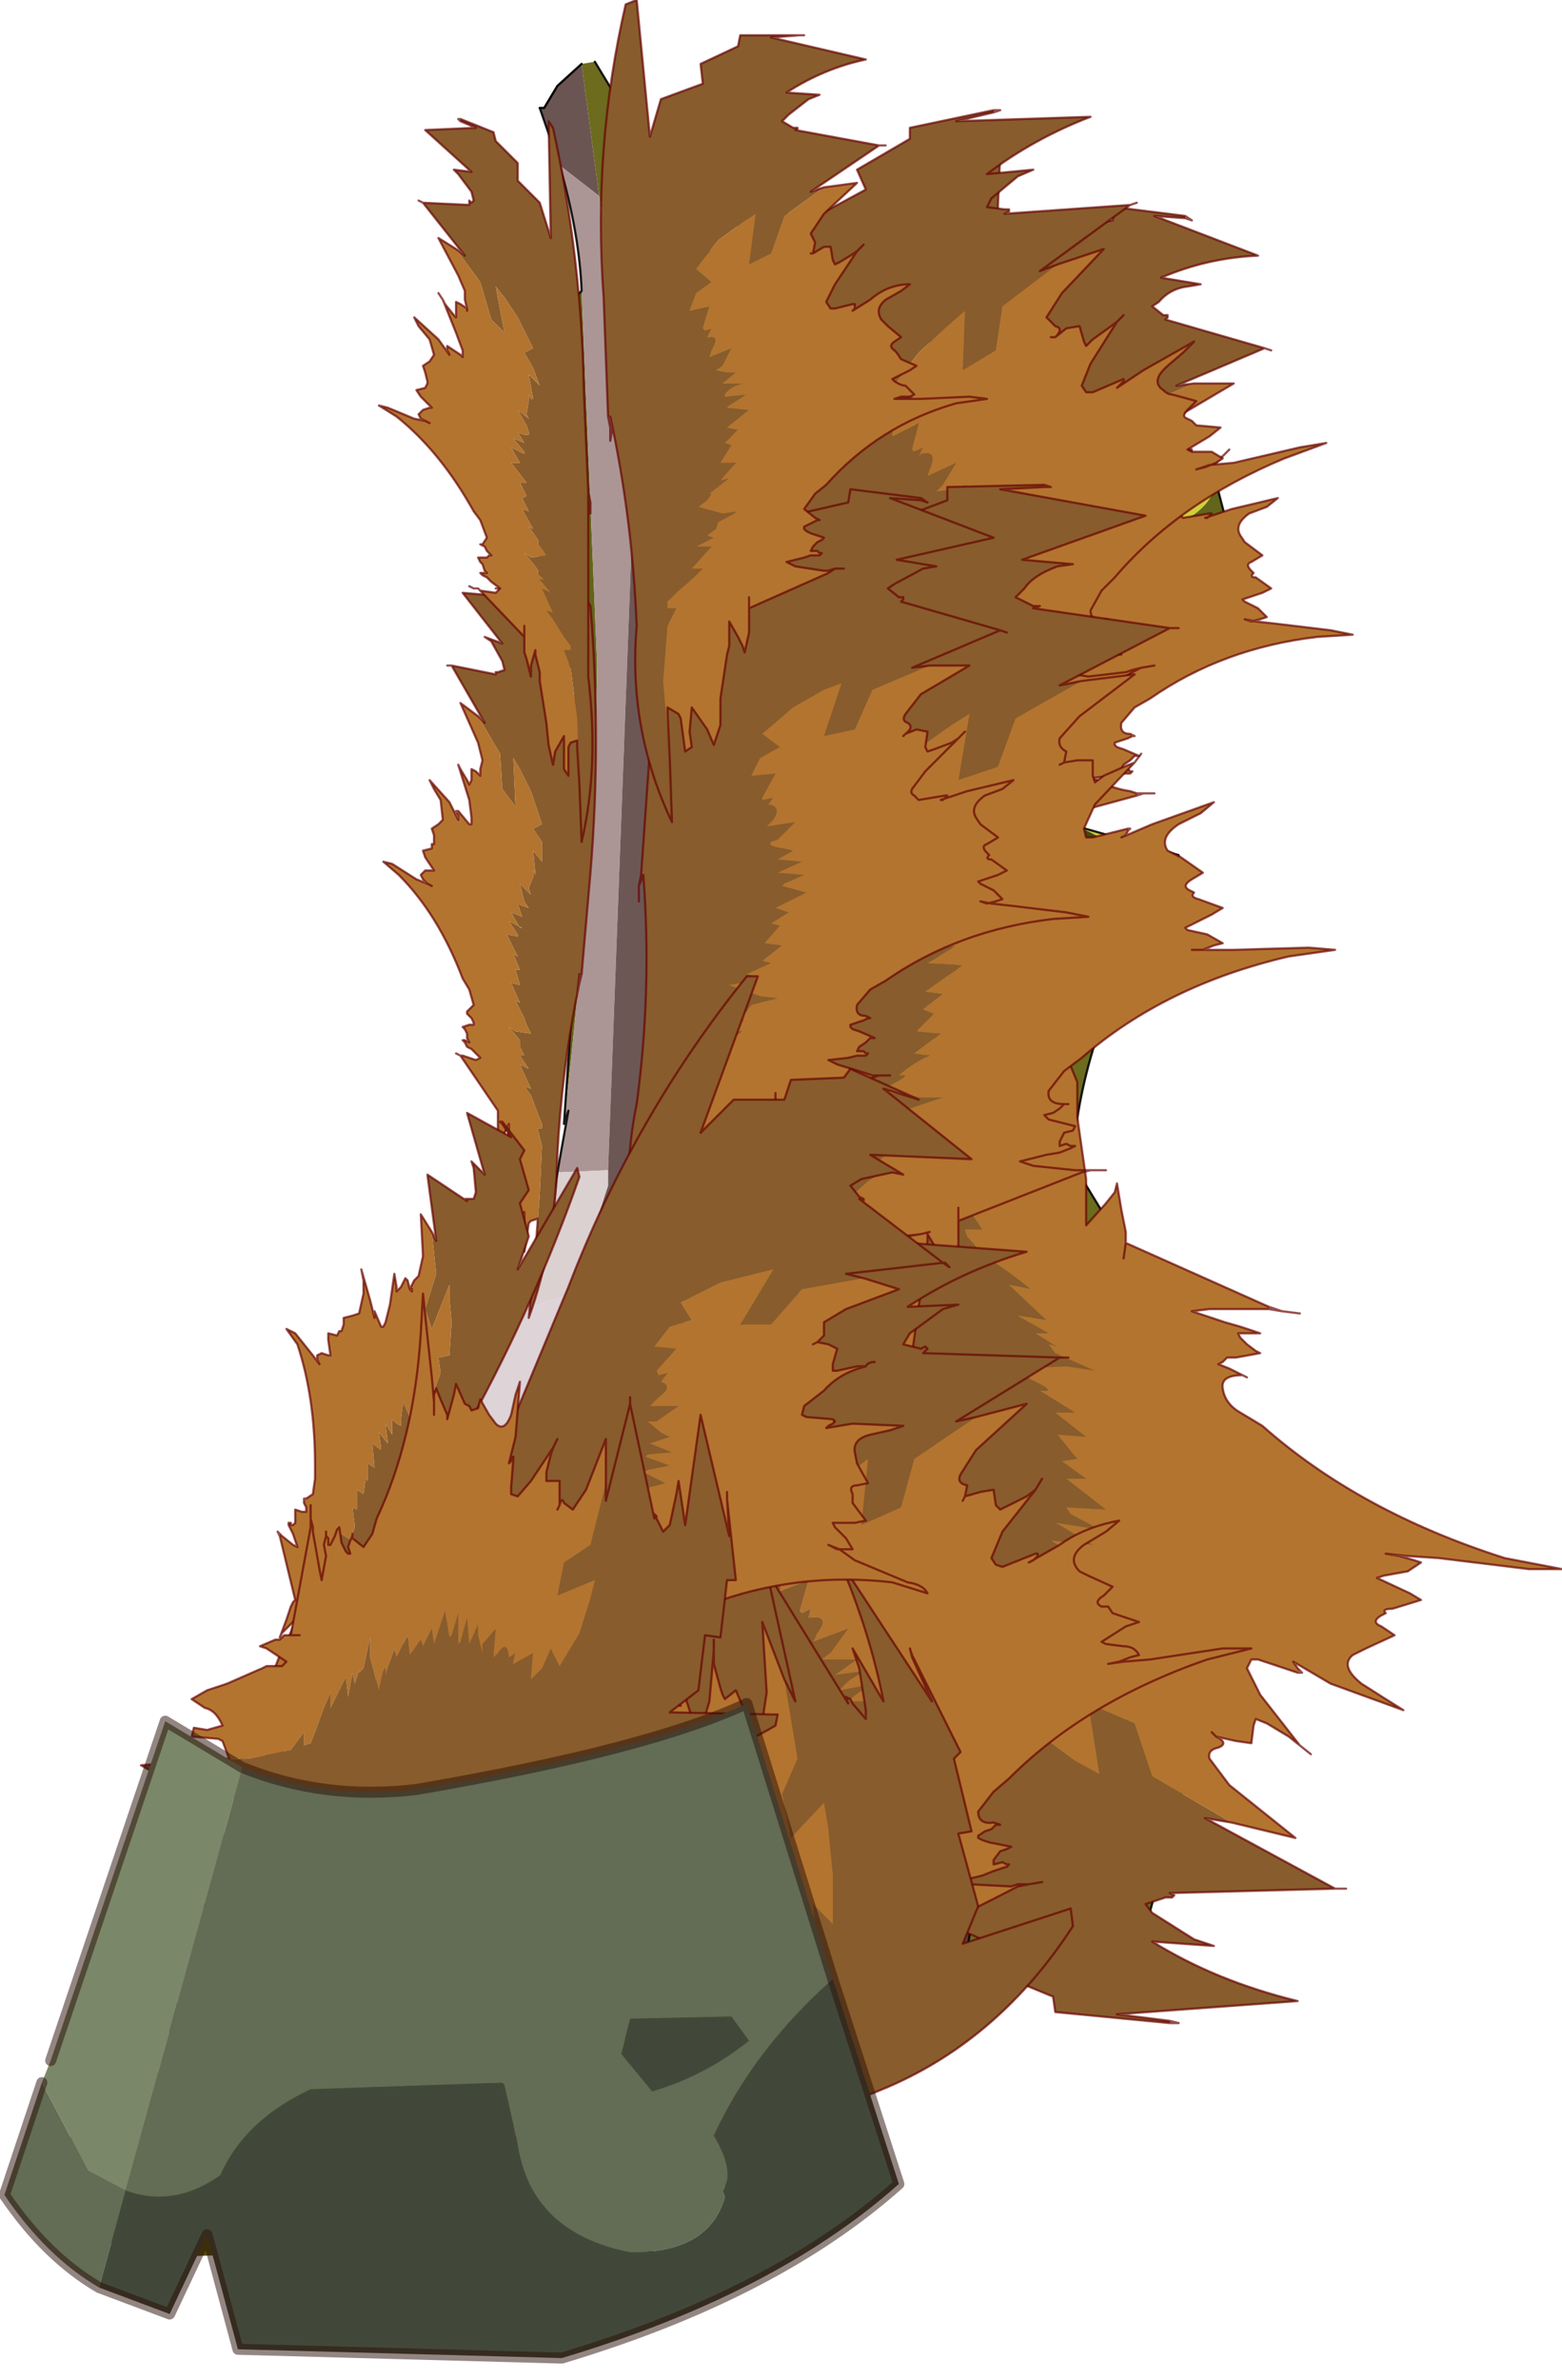 <?xml version="1.0" encoding="UTF-8" standalone="no"?>
<svg xmlns:xlink="http://www.w3.org/1999/xlink" height="54.0px" width="35.45px" xmlns="http://www.w3.org/2000/svg">
  <g transform="matrix(1.0, 0.0, 0.0, 1.0, 12.55, 22.45)">
    <path d="M-0.3 -20.0 L-0.2 -20.0 0.1 -20.5 0.65 -21.0 1.05 -18.0 0.15 -18.7 -0.3 -20.0 M-6.25 18.15 L-6.85 19.0 -8.1 20.2 -7.35 22.55 Q-8.4 22.2 -8.2 23.1 L-8.25 23.05 -8.6 22.95 -8.95 23.05 -9.1 23.3 -8.95 23.55 Q-9.8 23.5 -9.65 24.0 L-10.05 23.6 -8.25 21.6 -8.85 20.25 -6.25 18.15" fill="#6b5552" fill-rule="evenodd" stroke="none"/>
    <path d="M1.05 -18.0 L0.65 -21.0 0.95 -21.05 3.7 -16.5 1.5 -17.25 2.75 -5.25 2.65 6.65 2.3 6.2 1.85 5.55 1.95 4.05 Q2.3 -1.35 2.1 -7.4 L1.85 -11.85 1.05 -18.0 M14.05 -2.45 L13.65 -1.95 Q11.9 1.35 11.8 3.95 L13.9 7.4 12.7 9.8 15.1 15.15 13.3 21.85 9.2 23.05 10.25 16.45 10.3 16.4 2.65 6.65 10.35 11.8 10.15 8.2 12.35 6.3 9.4 3.0 10.1 2.05 10.85 1.7 Q12.3 -0.75 11.3 -1.6 L12.8 -1.9 13.45 -2.1 14.05 -2.45 M7.05 24.45 L6.4 24.9 1.75 29.05 0.6 29.15 0.45 29.2 -6.4 30.0 -6.6 29.55 -6.65 28.65 -7.0 28.7 -8.9 24.65 Q-8.2 25.15 -6.75 24.4 L-7.35 22.55 -8.1 20.2 -6.85 19.0 -4.6 16.85 -2.65 16.1 -2.3 15.95 -6.75 20.1 -6.3 24.3 1.5 23.45 4.7 20.95 4.6 19.4 0.35 16.4 6.65 19.8 6.65 19.85 7.05 24.45 M12.7 9.8 L12.05 11.2 12.35 12.1 12.05 11.2 12.7 9.8" fill="#6c6b1e" fill-rule="evenodd" stroke="none"/>
    <path d="M3.7 -16.5 L4.6 -15.6 7.6 -15.45 8.15 -13.2 Q8.0 -13.35 8.2 -12.85 L8.75 -12.75 9.05 -12.7 9.65 -10.4 9.8 -9.9 10.3 -9.85 Q12.65 -8.55 11.0 -5.95 L10.55 -5.85 10.95 -3.7 10.95 -3.8 11.4 -3.75 10.95 -3.2 11.05 -2.1 11.1 -1.55 11.3 -1.6 Q12.3 -0.75 10.85 1.7 L10.1 2.05 9.4 3.0 12.35 6.3 10.15 8.2 10.35 11.8 2.65 6.65 2.75 -5.25 1.5 -17.25 3.7 -16.5 M10.95 -3.7 L10.95 -3.2 10.95 -3.7 M0.35 16.4 L4.6 19.4 4.7 20.95 1.5 23.45 -6.3 24.3 -6.75 20.1 -2.3 15.95 -1.25 15.55 0.35 16.4" fill="#8c8c22" fill-rule="evenodd" stroke="none"/>
    <path d="M0.25 3.05 L0.4 0.85 0.7 -2.8 0.8 -6.9 0.7 -10.45 0.65 -11.85 0.4 -15.65 0.35 -15.75 0.55 -15.75 0.65 -15.85 1.0 -7.4 Q0.95 -3.15 0.25 3.05" fill="#636518" fill-rule="evenodd" stroke="none"/>
    <path d="M8.15 -13.2 Q8.75 -13.4 9.35 -13.2 L13.4 -12.85 15.05 -11.75 15.05 -11.5 Q14.95 -10.95 14.25 -10.6 13.3 -10.05 10.95 -9.85 L10.3 -9.85 9.8 -9.9 9.65 -10.4 11.05 -10.35 13.7 -11.25 Q14.0 -11.95 12.4 -12.7 L8.25 -12.85 8.2 -12.85 Q8.0 -13.35 8.15 -13.2 M11.9 -3.7 L14.2 -3.05 14.2 -2.65 14.05 -2.45 13.45 -2.1 12.8 -1.9 11.3 -1.6 11.1 -1.55 11.05 -2.1 12.85 -2.6 Q13.2 -3.15 11.9 -3.7 M-0.15 -11.25 L0.65 -11.85 0.7 -10.45 -0.15 -11.25" fill="#d0d039" fill-rule="evenodd" stroke="none"/>
    <path d="M11.4 -3.75 L11.6 -3.8 11.9 -3.7 11.4 -3.75 11.9 -3.7 Q13.2 -3.15 12.85 -2.6 L11.05 -2.1 10.95 -3.2 11.4 -3.75 M8.75 -12.75 L8.25 -12.85 12.4 -12.7 Q14.0 -11.95 13.7 -11.25 L11.05 -10.35 9.65 -10.4 9.05 -12.7 8.75 -12.75" fill="#454712" fill-rule="evenodd" stroke="none"/>
    <path d="M0.15 -18.7 L1.05 -18.0 1.85 -11.85 1.25 4.1 0.1 4.15 0.35 2.75 0.25 3.05 Q0.95 -3.15 1.0 -7.4 L0.65 -15.85 Q0.6 -17.15 0.15 -18.7 M-9.65 24.0 Q-9.8 23.5 -8.95 23.55 L-8.6 23.7 -8.25 23.55 -8.1 23.3 -8.2 23.1 Q-8.4 22.2 -7.35 22.55 L-6.75 24.4 Q-8.2 25.15 -8.9 24.65 L-9.65 24.0" fill="#ac9695" fill-rule="evenodd" stroke="none"/>
    <path d="M15.05 -11.5 L15.35 -10.35 15.35 -10.3 15.4 -10.2 15.4 -10.05 15.45 -9.95 15.45 -9.85 15.35 -9.3 15.35 -9.2 15.3 -9.05 15.2 -8.4 Q14.4 -6.95 11.85 -6.1 L11.0 -5.95 Q12.65 -8.55 10.3 -9.85 L10.95 -9.85 Q13.3 -10.05 14.25 -10.6 14.95 -10.95 15.05 -11.5 M0.4 0.85 L0.2 -1.2 0.35 -2.75 0.7 -2.8 0.4 0.85 M0.8 -6.9 L-0.3 -8.05 -0.3 -11.1 -0.15 -11.25 0.7 -10.45 0.8 -6.9 M15.35 -9.3 L15.3 -9.05 15.35 -9.3" fill="#62651b" fill-rule="evenodd" stroke="none"/>
    <path d="M1.85 -11.85 L2.1 -7.4 Q2.3 -1.35 1.95 4.05 L1.85 5.55 2.3 6.2 1.85 8.3 Q1.65 8.35 1.5 8.5 1.25 8.65 1.35 8.9 L1.5 9.35 Q0.3 12.6 -2.65 16.1 L-4.6 16.85 -6.85 19.0 -6.25 18.15 Q-1.6 13.5 -0.45 8.7 L0.15 7.8 0.45 6.9 1.25 4.45 1.25 4.1 1.85 -11.85" fill="#6d5754" fill-rule="evenodd" stroke="none"/>
    <path d="M-0.8 7.3 L-0.1 5.35 -0.1 5.3 0.0 5.2 0.1 4.15 1.25 4.1 1.25 4.45 0.45 6.9 -0.8 7.3" fill="#dcd1d1" fill-rule="evenodd" stroke="none"/>
    <path d="M-2.65 16.1 Q0.3 12.6 1.5 9.35 L1.35 8.9 Q1.25 8.65 1.5 8.5 1.65 8.35 1.85 8.3 L2.3 6.2 2.65 6.65 10.3 16.4 10.25 16.45 Q9.35 18.55 6.65 19.85 L6.65 19.8 0.35 16.4 -1.25 15.55 -2.3 15.95 -2.65 16.1 M4.85 14.85 L5.0 14.5 4.85 14.15 4.55 14.0 Q4.35 14.0 4.2 14.15 L4.1 14.55 4.2 14.9 4.55 15.05 4.85 14.85 M7.75 17.05 L7.9 16.7 7.7 16.3 Q7.55 16.15 7.25 16.15 L6.85 16.35 6.75 16.75 6.9 17.05 7.3 17.2 7.75 17.05 M1.8 12.05 Q1.55 12.1 1.4 12.25 L1.25 12.65 1.4 13.0 1.85 13.1 2.25 12.95 2.45 12.6 2.25 12.2 1.8 12.05" fill="#b9a6a6" fill-rule="evenodd" stroke="none"/>
    <path d="M1.8 12.05 L2.25 12.2 2.45 12.6 2.25 12.95 1.85 13.1 1.4 13.0 1.25 12.65 1.4 12.25 Q1.55 12.1 1.8 12.05 M7.75 17.05 L7.3 17.2 6.9 17.05 6.75 16.75 6.85 16.35 7.25 16.15 Q7.55 16.15 7.7 16.3 L7.9 16.7 7.75 17.05 M4.85 14.85 L4.55 15.05 4.2 14.9 4.1 14.55 4.2 14.15 Q4.35 14.0 4.55 14.0 L4.85 14.15 5.0 14.5 4.85 14.85 M-8.95 23.55 L-9.1 23.3 -8.95 23.05 -8.6 22.95 -8.25 23.05 -8.2 23.1 -8.1 23.3 -8.25 23.55 -8.6 23.7 -8.95 23.55" fill="#000000" fill-rule="evenodd" stroke="none"/>
    <path d="M9.2 23.05 L9.0 23.1 Q8.05 23.8 7.05 24.45 L6.65 19.85 Q9.35 18.55 10.25 16.45 L9.2 23.05" fill="#554242" fill-rule="evenodd" stroke="none"/>
    <path d="M0.3 29.35 L-6.35 30.35 -6.6 30.3 -6.6 30.1 -6.3 30.15 -6.6 30.0 -6.6 29.55 -6.4 30.0 0.45 29.2 0.3 29.35 M-7.0 28.7 L-8.65 28.75 -8.65 29.1 -10.3 28.3 -10.25 29.1 -10.85 28.95 -11.05 23.4 -10.7 23.45 -10.05 23.6 -9.65 24.0 -8.9 24.65 -7.0 28.7" fill="#534e13" fill-rule="evenodd" stroke="none"/>
    <path d="M-10.7 23.45 L-10.6 23.45 -10.6 22.55 -9.8 22.5 -9.9 20.1 Q-6.45 17.2 -4.4 14.2 L-1.4 8.7 -0.8 7.3 0.45 6.9 0.15 7.8 -0.45 8.7 Q-1.6 13.5 -6.25 18.15 L-8.85 20.25 -8.25 21.6 -10.05 23.6 -10.7 23.45" fill="#ded3d6" fill-rule="evenodd" stroke="none"/>
    <path d="M-0.3 -20.0 L0.15 -18.7 Q0.6 -17.15 0.65 -15.85 L0.55 -15.75 0.35 -15.75 0.4 -15.65 0.65 -11.85 0.7 -10.45 M0.95 -21.05 L3.7 -16.5 4.6 -15.6 7.6 -15.45 8.15 -13.2 Q8.75 -13.4 9.35 -13.2 L13.4 -12.85 15.05 -11.75 15.05 -11.5 15.35 -10.35 15.4 -10.2 15.4 -10.05 15.45 -9.95 15.45 -9.85 15.35 -9.3 15.35 -9.2 15.3 -9.05 15.2 -8.4 Q14.4 -6.95 11.85 -6.1 L11.0 -5.95 10.55 -5.85 10.95 -3.7 10.95 -3.8 11.4 -3.75 11.9 -3.7 14.2 -3.05 14.2 -2.65 14.05 -2.45 13.65 -1.95 Q11.9 1.35 11.8 3.95 L13.9 7.4 12.7 9.8 15.1 15.15 13.3 21.85 9.2 23.05 9.0 23.1 Q8.05 23.8 7.05 24.45 L6.4 24.9 1.75 29.05 0.6 29.15 0.3 29.35 -6.35 30.35 -6.6 30.3 M-10.25 29.1 L-10.85 28.95 M-9.9 20.1 Q-6.45 17.2 -4.4 14.2 L-1.4 8.7 -0.8 7.3 -0.1 5.35 -0.1 5.3 0.1 4.15 0.35 2.75 0.25 3.05 0.4 0.85 0.2 -1.2 0.35 -2.75 0.7 -2.8 0.8 -6.9 -0.3 -8.05 -0.3 -11.1 -0.15 -11.25 0.65 -11.85 M8.75 -12.75 L8.25 -12.85 M8.2 -12.85 L8.75 -12.75 9.05 -12.7 9.65 -10.4 9.8 -9.9 M8.2 -12.85 Q8.0 -13.35 8.15 -13.2 M11.3 -1.6 L11.1 -1.55 11.05 -2.1 10.95 -3.2 10.95 -3.7 M15.4 -10.2 L15.35 -10.3 15.35 -10.35 M15.3 -9.05 L15.35 -9.3 M13.45 -2.1 L14.05 -2.45 M12.35 12.1 L12.05 11.2 12.7 9.8 M0.35 16.4 L-1.25 15.55 -2.3 15.95 -2.65 16.1 M6.65 19.85 L6.65 19.8 0.35 16.4 M7.05 24.45 L6.65 19.85 M10.25 16.45 L9.2 23.05 M0.45 29.2 L0.6 29.15 M0.45 29.2 L0.3 29.35 M-10.05 23.6 L-9.65 24.0 -8.9 24.65 Q-8.2 25.15 -6.75 24.4 L-7.35 22.55 -8.1 20.2" fill="none" stroke="#000000" stroke-linecap="round" stroke-linejoin="round" stroke-opacity="0.882" stroke-width="0.05"/>
    <path d="M0.1 4.15 L0.0 5.2 -0.1 5.3" fill="none" stroke="#000000" stroke-linecap="round" stroke-linejoin="round" stroke-opacity="0.471" stroke-width="0.05"/>
    <path d="M0.65 -21.0 L0.1 -20.5 -0.2 -20.0 -0.3 -20.0" fill="none" stroke="#000000" stroke-linecap="round" stroke-linejoin="round" stroke-width="0.05"/>
    <path d="M16.15 -14.55 L13.9 -15.2 13.95 -15.25 13.95 -15.3 13.85 -15.3 13.6 -15.5 13.75 -15.6 Q14.0 -15.9 14.4 -15.95 L14.7 -16.0 13.8 -16.15 Q14.85 -16.6 16.0 -16.65 L13.65 -17.55 14.35 -17.5 14.35 -17.55 12.75 -17.75 12.7 -17.45 11.6 -17.2 11.6 -16.75 10.45 -16.45 10.0 -15.55 10.15 -18.95 9.85 -18.85 Q8.45 -15.55 8.2 -11.85 L8.0 -9.0 8.05 -9.0 Q8.25 -6.4 7.9 -3.8 7.4 -1.4 8.25 1.05 L8.4 -0.55 8.5 -2.4 8.75 -3.75 9.1 -4.1 8.85 -4.15 8.9 -4.3 9.2 -4.5 9.6 -4.8 9.95 -5.0 9.65 -5.0 10.3 -5.45 9.9 -5.5 10.35 -5.7 10.15 -5.75 10.4 -5.9 10.5 -5.9 10.4 -5.9 10.5 -6.05 11.1 -6.2 10.7 -6.25 10.0 -6.5 10.3 -6.55 Q10.7 -6.7 10.4 -6.75 10.65 -6.95 10.95 -7.0 L10.75 -7.05 11.2 -7.4 10.8 -7.45 11.15 -7.85 10.95 -7.9 11.35 -8.15 11.05 -8.25 11.75 -8.6 11.2 -8.75 11.25 -8.8 11.7 -9.0 11.1 -9.05 11.65 -9.3 11.1 -9.35 11.45 -9.55 11.25 -9.6 Q10.85 -9.65 10.95 -9.75 L11.1 -9.8 11.5 -10.2 10.85 -10.1 11.0 -10.25 Q11.2 -10.55 10.9 -10.6 L10.85 -10.55 11.0 -10.75 10.75 -10.7 10.75 -10.75 11.05 -11.3 10.5 -11.25 10.7 -11.65 11.15 -11.9 10.75 -12.2 11.45 -12.8 12.15 -13.2 12.55 -13.35 12.15 -12.15 12.85 -12.3 13.25 -13.2 14.55 -13.75 14.15 -13.7 16.15 -14.55" fill="#885c2c" fill-rule="evenodd" stroke="none"/>
    <path d="M8.4 -0.55 L8.5 -1.6 8.5 -1.75 8.8 -1.55 8.85 -1.4 8.85 -0.6 9.05 -0.65 9.0 -1.1 9.15 -1.6 9.5 -1.05 9.65 -0.65 9.85 -1.1 10.0 -1.75 10.35 -2.8 10.35 -3.0 10.45 -3.5 10.5 -3.6 10.65 -3.2 10.75 -2.95 10.75 -2.8 10.95 -3.25 11.0 -3.4 11.0 -3.55 11.05 -3.75 11.05 -3.8 13.25 -4.4 13.25 -4.45 13.1 -4.5 Q12.75 -4.55 12.45 -4.7 L12.25 -4.8 12.7 -4.85 12.9 -4.9 13.1 -4.9 13.15 -4.95 13.1 -4.95 13.05 -5.0 12.9 -5.0 12.95 -5.1 13.1 -5.2 13.2 -5.3 13.3 -5.3 12.95 -5.45 12.8 -5.5 12.75 -5.55 12.75 -5.6 12.9 -5.65 13.05 -5.7 13.15 -5.75 13.1 -5.8 Q12.85 -5.8 12.9 -6.05 L13.2 -6.4 13.55 -6.6 Q15.2 -7.75 17.35 -8.0 L18.15 -8.05 17.65 -8.15 16.4 -8.3 15.95 -8.35 15.7 -8.4 15.85 -8.35 16.05 -8.4 16.2 -8.45 16.0 -8.65 15.7 -8.8 15.65 -8.85 16.1 -9.0 16.3 -9.1 15.95 -9.35 Q15.8 -9.35 15.9 -9.45 L15.85 -9.5 Q15.7 -9.65 15.85 -9.7 L16.1 -9.85 15.7 -10.15 15.6 -10.3 Q15.45 -10.55 15.8 -10.8 L16.2 -10.95 16.45 -11.15 15.4 -10.9 14.8 -10.7 14.85 -10.7 14.9 -10.75 14.9 -10.8 14.3 -10.7 14.2 -10.8 Q14.1 -10.85 14.15 -10.95 L14.45 -11.35 15.2 -12.1 15.05 -12.0 14.65 -11.85 14.5 -11.8 14.45 -11.9 14.5 -12.25 14.25 -12.3 14.0 -12.2 Q14.2 -12.35 14.05 -12.45 13.9 -12.5 14.0 -12.65 L14.35 -13.1 15.45 -13.75 14.55 -13.75 13.25 -13.2 12.85 -12.3 12.15 -12.15 12.55 -13.35 12.15 -13.2 11.45 -12.8 10.75 -12.2 11.15 -11.9 10.7 -11.65 10.5 -11.25 11.05 -11.3 10.75 -10.75 10.75 -10.7 11.0 -10.75 10.85 -10.55 10.9 -10.6 Q11.2 -10.55 11.0 -10.25 L10.85 -10.1 11.5 -10.2 11.1 -9.8 10.95 -9.75 Q10.85 -9.65 11.25 -9.6 L11.45 -9.55 11.1 -9.35 11.65 -9.3 11.1 -9.05 11.7 -9.0 11.25 -8.8 11.2 -8.75 11.75 -8.6 11.05 -8.25 11.35 -8.15 10.95 -7.9 11.15 -7.85 10.8 -7.45 11.2 -7.4 10.75 -7.05 10.95 -7.0 Q10.65 -6.95 10.4 -6.75 10.7 -6.7 10.3 -6.55 L10.0 -6.5 10.7 -6.25 11.1 -6.2 10.5 -6.05 10.4 -5.9 10.5 -5.9 10.4 -5.9 10.15 -5.75 10.35 -5.7 9.9 -5.5 10.3 -5.45 9.65 -5.0 9.95 -5.0 9.6 -4.8 9.2 -4.5 8.9 -4.3 8.85 -4.15 9.1 -4.1 8.75 -3.75 8.5 -2.4 8.4 -0.55 M14.0 -12.2 L13.95 -12.15 14.0 -12.2 M11.05 -4.05 L11.05 -3.8 11.05 -4.05" fill="#b37430" fill-rule="evenodd" stroke="none"/>
    <path d="M16.3 -14.5 L16.15 -14.55 16.3 -14.5 M16.15 -14.55 L13.9 -15.2 13.95 -15.25 13.95 -15.3 13.85 -15.3 13.6 -15.5 13.75 -15.6 Q14.0 -15.9 14.4 -15.95 L14.7 -16.0 13.8 -16.15 Q14.85 -16.6 16.0 -16.65 L13.65 -17.55 14.35 -17.5 14.5 -17.45 14.35 -17.55 12.75 -17.75 12.7 -17.45 11.6 -17.2 11.6 -16.75 10.45 -16.45 10.0 -15.55 10.15 -18.95 9.85 -18.85 Q8.45 -15.55 8.2 -11.85 L8.0 -9.0 7.95 -8.75 7.95 -8.4 7.95 -8.75 8.05 -9.0 Q8.25 -6.4 7.9 -3.8 7.4 -1.4 8.25 1.05 L8.4 -0.55 8.5 -1.6 8.5 -1.75 8.8 -1.55 8.85 -1.4 8.85 -0.6 9.05 -0.65 9.0 -1.1 9.15 -1.6 9.5 -1.05 9.65 -0.65 9.85 -1.1 10.0 -1.75 10.35 -2.8 10.35 -3.0 10.45 -3.5 10.5 -3.6 10.65 -3.2 10.75 -2.95 10.75 -2.8 10.95 -3.25 11.0 -3.4 11.0 -3.55 11.05 -3.75 11.05 -3.8 13.25 -4.4 13.4 -4.45 13.65 -4.45 M13.1 -5.8 Q12.85 -5.8 12.9 -6.05 L13.2 -6.4 13.55 -6.6 Q15.2 -7.75 17.35 -8.0 L18.15 -8.05 17.65 -8.15 16.4 -8.3 15.95 -8.35 15.7 -8.4 15.85 -8.35 16.05 -8.4 16.2 -8.45 16.0 -8.65 15.7 -8.8 15.65 -8.85 16.1 -9.0 16.3 -9.1 15.95 -9.35 Q15.8 -9.35 15.9 -9.45 L15.85 -9.5 Q15.7 -9.65 15.85 -9.7 L16.1 -9.85 15.7 -10.15 15.6 -10.3 Q15.45 -10.55 15.8 -10.8 L16.2 -10.95 16.45 -11.15 15.4 -10.9 14.8 -10.7 14.85 -10.7 14.9 -10.75 14.95 -10.8 14.9 -10.8 14.3 -10.7 14.2 -10.8 Q14.1 -10.85 14.15 -10.95 L14.45 -11.35 15.2 -12.1 15.35 -12.25 M15.2 -12.1 L15.05 -12.0 14.65 -11.85 14.5 -11.8 14.45 -11.9 14.5 -12.25 14.25 -12.3 14.0 -12.2 Q14.2 -12.35 14.05 -12.45 13.9 -12.5 14.0 -12.65 L14.35 -13.1 15.45 -13.75 14.55 -13.75 14.15 -13.7 16.15 -14.55 M14.0 -12.2 L13.95 -12.15 14.0 -12.2 M13.25 -4.45 L13.1 -4.5 Q12.75 -4.55 12.45 -4.7 L12.25 -4.8 12.7 -4.85 12.9 -4.9 13.1 -4.9 13.15 -4.95 13.1 -4.95 13.05 -5.0 12.9 -5.0 12.95 -5.1 13.1 -5.2 13.2 -5.3 13.3 -5.3 12.95 -5.45 12.8 -5.5 12.75 -5.55 12.75 -5.6 12.9 -5.65 13.05 -5.7 13.15 -5.75 13.2 -5.75 13.1 -5.8 M13.4 -4.45 L13.25 -4.45 M11.05 -3.8 L11.05 -4.05" fill="none" stroke="#660000" stroke-linecap="round" stroke-linejoin="round" stroke-opacity="0.69" stroke-width="0.05"/>
    <path d="M17.75 20.4 L14.0 20.5 14.1 20.55 14.05 20.6 13.9 20.6 13.45 20.75 13.6 20.95 14.55 21.55 15.0 21.7 13.6 21.6 Q15.05 22.5 16.9 22.95 L12.8 23.25 14.0 23.4 14.0 23.45 11.4 23.2 11.35 22.85 9.65 22.15 9.85 21.6 8.15 20.85 7.65 19.7 6.8 23.8 6.4 23.65 Q5.2 19.15 5.95 14.6 L6.45 11.05 6.55 11.05 Q7.65 7.95 8.0 4.7 7.9 1.6 10.0 -1.1 L9.75 0.9 9.35 3.2 9.35 4.85 9.75 5.45 9.7 5.45 9.35 5.45 9.4 5.6 9.75 6.0 10.4 6.45 10.85 6.8 10.35 6.7 11.2 7.5 10.55 7.4 11.25 7.8 10.95 7.8 11.35 8.05 11.45 8.1 11.25 8.05 11.4 8.25 12.3 8.65 11.65 8.55 10.5 8.6 10.85 8.85 Q11.5 9.15 11.05 9.1 L11.85 9.6 11.4 9.6 12.1 10.15 11.45 10.1 11.9 10.65 11.55 10.7 12.1 11.1 11.65 11.1 12.55 11.8 11.65 11.75 11.75 11.9 12.4 12.25 11.4 12.1 11.5 12.15 12.25 12.6 11.3 12.5 11.85 12.85 11.5 12.8 10.95 12.9 Q11.15 12.9 11.2 13.05 L11.65 13.6 10.75 13.25 10.8 13.5 Q11.15 14.0 10.65 13.9 L10.6 13.85 Q10.5 14.0 10.7 14.15 L10.4 14.05 10.35 14.1 10.65 14.85 9.75 14.55 10.0 15.15 10.6 15.6 9.9 15.85 10.9 16.8 11.85 17.5 12.4 17.8 12.15 16.2 13.2 16.65 13.6 17.85 15.4 18.9 14.8 18.8 17.75 20.4" fill="#885c2c" fill-rule="evenodd" stroke="none"/>
    <path d="M9.75 0.9 L9.6 2.2 9.55 2.4 10.15 2.25 10.2 2.1 10.5 1.15 10.7 1.3 10.6 1.75 Q10.45 2.1 10.6 2.45 L11.35 1.85 11.65 1.5 11.9 2.1 11.9 2.9 12.1 4.3 12.1 4.6 12.1 5.2 12.1 5.35 12.55 4.85 12.75 4.6 12.8 4.4 12.9 5.0 12.95 5.25 13.0 5.5 13.0 5.7 13.0 5.75 16.25 7.2 16.25 7.25 16.1 7.25 14.9 7.25 14.5 7.3 15.25 7.55 15.6 7.65 15.9 7.75 16.05 7.8 15.85 7.8 15.75 7.8 15.55 7.8 15.6 7.9 15.75 8.05 15.95 8.2 16.05 8.25 15.5 8.35 15.3 8.35 15.2 8.45 15.1 8.5 15.35 8.6 15.55 8.7 15.65 8.75 Q15.15 8.75 15.2 9.05 15.25 9.4 15.6 9.6 L16.1 9.9 Q18.3 11.85 21.6 12.9 L22.9 13.15 22.15 13.15 20.1 12.9 19.35 12.85 18.9 12.8 19.2 12.85 19.55 12.95 19.7 13.0 19.4 13.2 18.85 13.3 18.7 13.35 19.45 13.7 19.7 13.85 19.05 14.05 Q18.8 14.05 18.9 14.15 L18.8 14.2 Q18.55 14.35 18.8 14.45 L19.1 14.65 18.45 14.95 18.15 15.1 Q17.85 15.35 18.35 15.75 L18.9 16.1 19.3 16.35 17.65 15.75 16.8 15.25 16.9 15.4 16.95 15.45 16.9 15.5 16.0 15.2 15.85 15.2 15.75 15.4 16.05 16.0 16.95 17.15 16.7 16.95 16.2 16.65 15.95 16.55 15.9 16.7 15.85 17.1 15.5 17.05 15.05 16.95 Q15.35 17.1 15.1 17.2 14.85 17.25 14.9 17.45 L15.35 18.05 16.85 19.25 15.4 18.9 13.6 17.85 13.2 16.65 12.15 16.2 12.4 17.8 11.85 17.5 10.9 16.8 9.9 15.85 10.6 15.6 10.0 15.15 9.75 14.55 10.65 14.85 10.35 14.1 10.4 14.05 10.7 14.15 Q10.5 14.0 10.6 13.85 L10.65 13.9 Q11.15 14.0 10.8 13.5 L10.75 13.25 11.65 13.6 11.2 13.05 Q11.15 12.9 10.95 12.9 L11.5 12.8 11.85 12.85 11.3 12.5 12.25 12.6 11.5 12.15 11.4 12.1 12.4 12.25 11.75 11.9 11.65 11.75 12.55 11.8 11.65 11.1 12.1 11.1 11.55 10.7 11.9 10.65 11.45 10.1 12.1 10.15 11.4 9.6 11.85 9.6 11.05 9.1 Q11.5 9.15 10.85 8.85 L10.5 8.6 11.65 8.55 12.3 8.65 11.4 8.25 11.25 8.05 11.45 8.1 11.35 8.05 10.95 7.8 11.25 7.8 10.55 7.4 11.2 7.5 10.35 6.7 10.85 6.8 10.4 6.45 9.75 6.0 9.4 5.6 9.35 5.45 9.7 5.45 9.75 5.45 9.35 4.85 9.35 3.2 9.75 0.9 M15.05 16.95 L14.95 16.85 15.05 16.95 M12.95 6.1 L13.0 5.75 12.95 6.1" fill="#b37430" fill-rule="evenodd" stroke="none"/>
    <path d="M17.75 20.4 L17.8 20.4 18.0 20.4 17.75 20.4 14.0 20.5 14.1 20.55 14.05 20.6 13.9 20.6 13.45 20.75 13.6 20.95 14.55 21.55 15.0 21.7 13.6 21.6 Q15.05 22.5 16.9 22.95 L12.8 23.25 14.0 23.4 14.2 23.45 14.0 23.45 11.4 23.2 11.35 22.85 9.65 22.15 9.85 21.6 8.15 20.85 7.65 19.7 6.8 23.8 6.4 23.65 Q5.2 19.15 5.95 14.6 L6.45 11.05 6.5 10.7 6.55 10.3 6.5 10.7 6.55 11.05 Q7.65 7.95 8.0 4.7 7.9 1.6 10.0 -1.1 L9.75 0.9 9.6 2.2 9.55 2.4 10.15 2.25 10.2 2.1 10.5 1.15 10.7 1.3 10.6 1.75 Q10.45 2.1 10.6 2.45 L11.35 1.85 11.65 1.5 11.9 2.1 11.9 2.9 12.1 4.3 12.1 4.6 12.1 5.2 12.1 5.35 12.55 4.85 12.75 4.6 12.8 4.4 12.9 5.0 12.95 5.25 13.0 5.5 13.0 5.7 13.0 5.75 16.25 7.2 16.55 7.3 16.95 7.35 M15.65 8.75 Q15.15 8.75 15.2 9.05 15.25 9.4 15.6 9.6 L16.1 9.9 Q18.3 11.85 21.6 12.9 L22.9 13.15 22.15 13.15 20.1 12.9 19.35 12.85 18.9 12.8 19.2 12.85 19.55 12.95 19.7 13.0 19.4 13.2 18.85 13.3 18.7 13.35 19.45 13.7 19.7 13.85 19.05 14.05 Q18.8 14.05 18.9 14.15 L18.8 14.2 Q18.55 14.35 18.8 14.45 L19.1 14.65 18.45 14.95 18.15 15.1 Q17.85 15.35 18.35 15.75 L18.9 16.1 19.3 16.35 17.65 15.75 16.8 15.25 16.9 15.4 16.95 15.45 17.0 15.5 16.9 15.5 16.0 15.2 15.85 15.2 15.75 15.4 16.05 16.0 16.95 17.15 17.2 17.35 M16.95 17.15 L16.7 16.95 16.2 16.65 15.95 16.55 15.9 16.7 15.85 17.1 15.5 17.05 15.05 16.95 Q15.35 17.1 15.1 17.2 14.85 17.25 14.9 17.45 L15.35 18.05 16.85 19.25 15.4 18.9 14.8 18.8 17.75 20.4 M15.05 16.95 L14.95 16.85 15.05 16.95 M16.25 7.25 L16.1 7.25 14.9 7.25 14.5 7.3 15.25 7.55 15.6 7.65 15.9 7.75 16.05 7.8 15.85 7.8 15.75 7.8 15.55 7.8 15.6 7.9 15.75 8.05 15.95 8.2 16.05 8.25 15.5 8.35 15.3 8.35 15.2 8.45 15.1 8.5 15.35 8.6 15.55 8.7 15.65 8.75 15.75 8.8 15.65 8.75 M16.55 7.3 L16.25 7.25 M13.0 5.75 L12.95 6.1" fill="none" stroke="#660000" stroke-linecap="round" stroke-linejoin="round" stroke-opacity="0.69" stroke-width="0.05"/>
    <path d="M0.65 -0.35 L0.6 -0.35 0.55 0.1 Q0.2 1.85 0.1 3.75 0.05 5.8 -0.55 7.45 L-0.4 5.95 -0.3 4.65 -0.25 3.55 -0.35 3.15 -0.25 3.15 -0.25 3.05 -0.35 2.8 -0.5 2.4 -0.65 2.2 -0.5 2.25 -0.75 1.7 -0.55 1.8 -0.75 1.5 -0.65 1.5 -0.75 1.3 -0.8 1.25 -0.75 1.3 -0.75 1.15 -1.0 0.85 -0.85 0.95 -0.5 1.0 -0.6 0.8 -0.65 0.65 -0.85 0.25 -0.75 0.3 -0.95 -0.15 -0.75 -0.1 -0.85 -0.45 -0.75 -0.45 -0.9 -0.8 -0.8 -0.75 -1.05 -1.25 -0.8 -1.2 -0.8 -1.25 -1.0 -1.55 -0.7 -1.4 -0.75 -1.4 -0.95 -1.75 -0.7 -1.65 -0.8 -1.95 -0.7 -1.9 -0.55 -1.85 -0.65 -2.0 -0.75 -2.4 -0.5 -2.15 -0.55 -2.3 -0.45 -2.55 -0.45 -2.5 -0.45 -2.7 -0.4 -2.6 -0.4 -2.65 -0.45 -3.15 -0.25 -2.9 -0.25 -3.35 -0.45 -3.65 -0.25 -3.75 -0.5 -4.5 -0.75 -5.0 -0.9 -5.25 -0.85 -4.15 -1.15 -4.55 -1.2 -5.35 -1.7 -6.2 -1.55 -6.05 -2.3 -7.35 -1.3 -7.15 -1.3 -7.2 -1.25 -7.2 -1.1 -7.25 -1.15 -7.45 -1.4 -7.9 -1.55 -8.0 -1.15 -7.85 -2.05 -9.0 -0.9 -8.9 -1.25 -9.1 -0.5 -8.75 -0.5 -8.5 -0.05 -7.95 -0.1 -7.55 0.35 -7.0 0.45 -6.2 0.75 -8.85 0.85 -8.7 Q1.1 -5.65 0.85 -2.65 L0.65 -0.35" fill="#885c2c" fill-rule="evenodd" stroke="none"/>
    <path d="M-1.7 -6.2 L-1.2 -5.35 -1.15 -4.55 -0.85 -4.15 -0.9 -5.25 -0.75 -5.0 -0.5 -4.5 -0.25 -3.75 -0.45 -3.65 -0.25 -3.35 -0.25 -2.9 -0.45 -3.15 -0.4 -2.65 -0.4 -2.6 -0.45 -2.7 -0.45 -2.5 -0.45 -2.55 -0.55 -2.3 -0.5 -2.15 -0.75 -2.4 -0.65 -2.0 -0.55 -1.85 -0.7 -1.9 -0.8 -1.95 -0.7 -1.65 -0.95 -1.75 -0.75 -1.4 -0.7 -1.4 -1.0 -1.55 -0.8 -1.25 -0.8 -1.2 -1.05 -1.25 -0.8 -0.75 -0.9 -0.8 -0.75 -0.45 -0.85 -0.45 -0.75 -0.1 -0.95 -0.15 -0.75 0.3 -0.85 0.25 -0.65 0.65 -0.6 0.8 -0.5 1.0 -0.85 0.95 -1.0 0.85 -0.75 1.15 -0.75 1.3 -0.8 1.25 -0.75 1.3 -0.65 1.5 -0.75 1.5 -0.55 1.8 -0.75 1.7 -0.5 2.25 -0.65 2.2 -0.5 2.4 -0.35 2.8 -0.25 3.05 -0.25 3.15 -0.35 3.15 -0.25 3.55 -0.3 4.65 -0.4 5.95 -0.35 5.3 -0.35 5.2 -0.5 5.25 -0.55 5.3 -0.65 5.95 -0.7 5.85 -0.65 5.55 -0.65 5.05 -0.85 5.4 -0.95 5.65 -1.0 5.25 -1.0 4.7 -1.05 3.75 -1.05 3.55 -1.0 3.15 -1.0 3.05 -1.15 3.35 -1.2 3.5 -1.2 3.65 -1.25 3.2 -1.25 3.05 -1.25 2.9 -1.25 2.8 -1.25 2.75 -2.1 1.5 -2.05 1.5 -1.75 1.6 -1.65 1.55 -1.85 1.35 -1.95 1.3 -2.0 1.2 -2.05 1.15 -2.0 1.15 -1.9 1.2 -1.95 1.1 -1.95 1.0 -2.0 0.9 -2.05 0.85 -1.9 0.8 -1.85 0.8 -1.8 0.8 -1.8 0.75 -1.85 0.65 -1.9 0.6 -1.95 0.55 -1.95 0.5 -1.8 0.35 -1.9 0.0 -2.05 -0.25 Q-2.6 -1.7 -3.5 -2.6 L-3.85 -2.9 -3.65 -2.85 -3.1 -2.5 -2.85 -2.4 -2.75 -2.35 -2.85 -2.4 -2.95 -2.5 -3.0 -2.6 -2.9 -2.7 -2.75 -2.7 -2.7 -2.7 -2.9 -3.0 -2.95 -3.15 -2.75 -3.2 -2.75 -3.3 -2.7 -3.3 -2.7 -3.5 -2.75 -3.65 -2.6 -3.75 -2.5 -3.85 -2.55 -4.3 -2.7 -4.55 -2.8 -4.75 -2.35 -4.25 -2.15 -3.85 -2.15 -3.95 -2.2 -4.0 -2.15 -4.05 -1.9 -3.75 -1.85 -3.75 -1.85 -3.9 -1.9 -4.3 -2.15 -5.1 -2.1 -5.0 -1.95 -4.75 -1.9 -4.65 -1.85 -4.75 -1.85 -5.0 -1.75 -4.95 -1.65 -4.85 -1.65 -5.0 -1.6 -5.2 -1.7 -5.6 -2.1 -6.5 -1.7 -6.2" fill="#b37430" fill-rule="evenodd" stroke="none"/>
    <path d="M0.65 -0.35 L0.85 -2.65 Q1.1 -5.65 0.85 -8.7 L0.75 -8.85 0.45 -6.2 0.35 -7.0 -0.1 -7.55 -0.05 -7.95 -0.5 -8.5 -0.5 -8.75 -1.25 -9.1 -0.9 -8.9 -2.05 -9.0 -1.15 -7.85 -1.55 -8.0 -1.4 -7.9 -1.15 -7.45 -1.1 -7.25 -1.25 -7.2 -1.3 -7.2 -1.3 -7.15 -2.3 -7.35 -1.55 -6.05 -1.7 -6.2 -2.1 -6.5 -1.7 -5.6 -1.6 -5.2 -1.65 -5.0 -1.65 -4.85 -1.75 -4.95 -1.85 -5.0 -1.85 -4.75 -1.9 -4.65 -1.95 -4.75 -2.1 -5.0 -2.15 -5.1 -1.9 -4.3 -1.85 -3.9 -1.85 -3.75 -1.9 -3.75 -2.15 -4.05 -2.2 -4.05 -2.2 -4.0 -2.15 -3.95 -2.15 -3.85 -2.35 -4.25 -2.8 -4.75 -2.7 -4.55 -2.55 -4.3 -2.5 -3.85 -2.6 -3.75 -2.75 -3.65 -2.7 -3.5 -2.7 -3.3 -2.75 -3.3 -2.75 -3.2 -2.95 -3.15 -2.9 -3.0 -2.7 -2.7 -2.75 -2.7 -2.9 -2.7 -3.0 -2.6 -2.95 -2.5 -2.85 -2.4 -2.75 -2.35 -2.85 -2.4 -3.1 -2.5 -3.65 -2.85 -3.85 -2.9 -3.5 -2.6 Q-2.6 -1.7 -2.05 -0.25 L-1.9 0.0 -1.8 0.35 -1.95 0.5 -1.95 0.55 -1.9 0.6 -1.85 0.65 -1.8 0.75 -1.8 0.8 -1.85 0.8 -1.9 0.8 -2.05 0.85 -2.0 0.9 -1.95 1.0 -1.95 1.1 -1.9 1.2 -2.0 1.15 -2.05 1.15 -2.0 1.2 -1.95 1.3 -1.85 1.35 -1.65 1.55 -1.75 1.6 -2.05 1.5 -2.1 1.5 -1.25 2.75 -1.25 2.8 -1.25 2.9 -1.25 3.05 -1.25 3.2 -1.2 3.65 -1.2 3.5 -1.15 3.35 -1.0 3.05 -1.0 3.15 -1.05 3.55 -1.05 3.75 -1.0 4.7 -1.0 5.25 -0.95 5.65 -0.85 5.4 -0.65 5.05 -0.65 5.55 -0.7 5.85 -0.65 5.95 -0.55 5.3 -0.5 5.25 -0.35 5.2 -0.35 5.3 -0.4 5.95 -0.55 7.45 Q0.05 5.8 0.1 3.75 0.2 1.85 0.55 0.1 L0.6 -0.35 0.6 -0.15 0.65 -0.35 M0.55 0.1 L0.6 -0.15 M-2.3 -7.35 L-2.35 -7.35 -2.4 -7.35 -2.3 -7.35 M-1.25 -9.1 L-1.3 -9.1 -1.25 -9.1 M-2.1 1.5 L-2.2 1.45 -2.1 1.5 Z" fill="none" stroke="#660000" stroke-linecap="round" stroke-linejoin="round" stroke-opacity="0.69" stroke-width="0.05"/>
    <path d="M-2.95 -17.85 L-1.9 -17.8 -1.9 -17.85 -1.9 -17.9 -1.85 -17.85 -1.8 -17.9 -1.85 -18.1 -2.15 -18.5 -2.25 -18.6 -1.85 -18.55 -2.9 -19.5 -1.75 -19.55 -2.1 -19.7 -2.1 -19.75 -1.35 -19.45 -1.3 -19.25 -0.8 -18.75 -0.8 -18.35 -0.3 -17.85 -0.05 -17.05 -0.1 -19.7 0.0 -19.55 Q0.65 -16.6 0.7 -13.6 L0.8 -11.3 0.8 -7.1 Q1.05 -5.05 0.65 -3.35 L0.6 -4.65 0.55 -6.15 0.4 -7.3 0.25 -7.7 0.3 -7.7 0.4 -7.7 0.4 -7.8 0.25 -8.0 0.0 -8.4 -0.15 -8.6 0.0 -8.55 -0.25 -9.1 -0.05 -9.0 -0.3 -9.3 -0.2 -9.3 -0.35 -9.45 -0.35 -9.5 -0.3 -9.45 -0.4 -9.6 -0.65 -9.9 -0.5 -9.8 -0.15 -9.85 -0.25 -10.0 -0.35 -10.15 -0.3 -10.15 -0.55 -10.5 -0.45 -10.45 -0.7 -10.9 -0.55 -10.85 -0.7 -11.15 -0.6 -11.2 -0.75 -11.5 -0.6 -11.5 -0.95 -11.95 -0.7 -11.95 -0.75 -11.95 -0.95 -12.3 -0.65 -12.15 -0.65 -12.2 -0.9 -12.5 -0.65 -12.4 -0.8 -12.65 -0.7 -12.6 Q-0.5 -12.55 -0.55 -12.65 L-0.6 -12.8 -0.8 -13.15 -0.55 -12.95 -0.6 -13.05 -0.55 -13.35 -0.55 -13.25 -0.55 -13.5 -0.5 -13.4 -0.45 -13.4 -0.55 -13.95 -0.3 -13.7 -0.45 -14.1 -0.65 -14.45 -0.45 -14.55 -0.8 -15.25 -1.1 -15.7 -1.3 -15.95 -1.1 -14.9 -1.4 -15.2 -1.65 -16.05 -2.2 -16.8 -2.0 -16.65 -2.95 -17.85" fill="#885c2c" fill-rule="evenodd" stroke="none"/>
    <path d="M0.6 -4.65 L0.55 -5.5 0.55 -5.65 0.4 -5.6 0.35 -5.5 0.35 -4.85 0.25 -5.0 0.25 -5.3 0.25 -5.75 0.05 -5.4 0.0 -5.1 -0.1 -5.55 -0.15 -6.05 -0.3 -7.0 -0.3 -7.2 -0.4 -7.6 -0.4 -7.7 -0.5 -7.35 -0.5 -7.25 -0.5 -7.1 -0.6 -7.5 -0.65 -7.65 -0.65 -7.85 -0.65 -7.95 -0.65 -8.0 -1.7 -9.1 -1.65 -9.05 -1.3 -9.0 -1.2 -9.1 -1.4 -9.25 -1.5 -9.35 -1.6 -9.4 -1.65 -9.45 -1.6 -9.45 -1.5 -9.45 -1.55 -9.5 -1.6 -9.65 -1.65 -9.7 -1.7 -9.8 -1.5 -9.8 -1.45 -9.85 -1.4 -9.85 -1.5 -9.95 -1.55 -10.05 -1.65 -10.1 -1.6 -10.1 -1.5 -10.25 -1.65 -10.65 -1.8 -10.85 Q-2.55 -12.2 -3.55 -13.0 L-3.95 -13.25 -3.75 -13.2 -3.15 -12.95 -2.9 -12.9 -2.8 -12.85 -2.9 -12.9 -3.0 -12.95 -3.05 -13.05 -2.95 -13.15 -2.8 -13.2 -2.75 -13.2 -3.0 -13.45 -3.1 -13.6 -2.9 -13.65 -2.85 -13.75 -2.85 -13.8 -2.9 -14.0 -2.95 -14.15 -2.8 -14.25 -2.7 -14.4 -2.8 -14.75 -3.05 -15.05 -3.15 -15.25 -2.6 -14.75 -2.35 -14.4 -2.4 -14.5 -2.4 -14.55 -2.4 -14.6 -2.1 -14.4 -2.05 -14.35 -2.05 -14.5 -2.2 -14.9 -2.5 -15.65 -2.45 -15.55 -2.25 -15.3 -2.2 -15.25 -2.2 -15.35 -2.2 -15.6 -2.1 -15.55 -1.95 -15.45 -2.0 -15.65 -2.0 -15.85 -2.15 -16.2 -2.6 -17.05 -2.2 -16.8 -1.65 -16.05 -1.4 -15.2 -1.1 -14.9 -1.3 -15.95 -1.1 -15.7 -0.8 -15.25 -0.45 -14.55 -0.65 -14.45 -0.45 -14.1 -0.3 -13.7 -0.55 -13.95 -0.45 -13.4 -0.5 -13.4 -0.55 -13.5 -0.55 -13.25 -0.55 -13.35 -0.6 -13.05 -0.55 -12.95 -0.8 -13.15 -0.6 -12.8 -0.55 -12.65 Q-0.5 -12.55 -0.7 -12.6 L-0.8 -12.65 -0.65 -12.4 -0.9 -12.5 -0.65 -12.2 -0.65 -12.15 -0.95 -12.3 -0.75 -11.95 -0.7 -11.95 -0.95 -11.95 -0.6 -11.5 -0.75 -11.5 -0.6 -11.2 -0.7 -11.15 -0.55 -10.85 -0.7 -10.9 -0.45 -10.45 -0.55 -10.5 -0.3 -10.15 -0.35 -10.15 -0.25 -10.0 -0.15 -9.85 -0.5 -9.8 -0.65 -9.9 -0.4 -9.6 -0.3 -9.45 -0.35 -9.5 -0.35 -9.45 -0.2 -9.3 -0.3 -9.3 -0.05 -9.0 -0.25 -9.1 0.0 -8.55 -0.15 -8.6 0.0 -8.4 0.25 -8.0 0.4 -7.8 0.4 -7.7 0.3 -7.7 0.25 -7.7 0.4 -7.3 0.55 -6.15 0.6 -4.65 M-1.95 -15.45 L-1.95 -15.4 -1.95 -15.45 M-0.65 -8.25 L-0.65 -8.0 -0.65 -8.25" fill="#b37430" fill-rule="evenodd" stroke="none"/>
    <path d="M-2.95 -17.85 L-3.05 -17.9 -2.95 -17.85 -1.9 -17.8 -1.9 -17.85 -1.9 -17.9 -1.85 -17.85 -1.8 -17.9 -1.85 -18.1 -2.15 -18.5 -2.25 -18.6 -1.85 -18.55 -2.9 -19.5 -1.75 -19.55 -2.1 -19.7 -2.15 -19.75 -2.1 -19.75 -1.35 -19.45 -1.3 -19.25 -0.8 -18.75 -0.8 -18.35 -0.3 -17.85 -0.05 -17.05 -0.1 -19.7 0.0 -19.55 Q0.65 -16.6 0.7 -13.6 L0.8 -11.3 0.85 -11.05 0.85 -10.8 0.85 -11.05 0.8 -11.3 0.8 -7.1 Q1.05 -5.05 0.65 -3.35 L0.6 -4.65 0.55 -5.5 0.55 -5.65 0.4 -5.6 0.35 -5.5 0.35 -4.85 0.25 -5.0 0.25 -5.3 0.25 -5.75 0.05 -5.4 0.0 -5.1 -0.1 -5.55 -0.15 -6.05 -0.3 -7.0 -0.3 -7.2 -0.4 -7.6 -0.4 -7.7 -0.5 -7.35 -0.5 -7.25 -0.5 -7.1 -0.6 -7.5 -0.65 -7.65 -0.65 -7.85 -0.65 -7.95 -0.65 -8.0 -1.7 -9.1 -1.8 -9.1 -1.9 -9.15 M-1.6 -10.1 L-1.5 -10.25 -1.65 -10.65 -1.8 -10.85 Q-2.55 -12.2 -3.55 -13.0 L-3.95 -13.25 -3.75 -13.2 -3.15 -12.95 -2.9 -12.9 -2.8 -12.85 -2.9 -12.9 -3.0 -12.95 -3.05 -13.05 -2.95 -13.15 -2.8 -13.2 -2.75 -13.2 -3.0 -13.45 -3.1 -13.6 -2.9 -13.65 -2.85 -13.75 -2.85 -13.8 -2.9 -14.0 -2.95 -14.15 -2.8 -14.25 -2.7 -14.4 -2.8 -14.75 -3.05 -15.05 -3.15 -15.25 -2.6 -14.75 -2.35 -14.4 -2.4 -14.5 -2.4 -14.55 -2.4 -14.6 -2.1 -14.4 -2.05 -14.35 -2.05 -14.5 -2.2 -14.9 -2.5 -15.65 -2.6 -15.8 M-2.5 -15.65 L-2.45 -15.55 -2.25 -15.3 -2.2 -15.25 -2.2 -15.35 -2.2 -15.6 -2.1 -15.55 -1.95 -15.45 -2.0 -15.65 -2.0 -15.85 -2.15 -16.2 -2.6 -17.05 -2.2 -16.8 -2.0 -16.65 -2.95 -17.85 M-1.95 -15.45 L-1.95 -15.4 -1.95 -15.45 M-1.7 -9.1 L-1.65 -9.05 -1.3 -9.0 -1.2 -9.1 -1.4 -9.25 -1.5 -9.35 -1.6 -9.4 -1.65 -9.45 -1.6 -9.45 -1.5 -9.45 -1.55 -9.5 -1.6 -9.65 -1.65 -9.7 -1.7 -9.8 -1.5 -9.8 -1.45 -9.85 -1.4 -9.85 -1.5 -9.95 -1.55 -10.05 -1.65 -10.1 -1.6 -10.1 M-1.8 -9.1 L-1.7 -9.1 M-0.65 -8.0 L-0.65 -8.25" fill="none" stroke="#660000" stroke-linecap="round" stroke-linejoin="round" stroke-opacity="0.69" stroke-width="0.05"/>
    <path d="M13.1 -17.8 L10.25 -17.6 10.35 -17.65 10.35 -17.7 10.25 -17.7 9.85 -17.75 9.95 -17.95 10.55 -18.45 10.9 -18.6 9.85 -18.5 Q10.9 -19.3 12.2 -19.8 L9.15 -19.7 10.0 -19.9 10.0 -19.95 8.1 -19.55 8.1 -19.3 6.9 -18.6 7.1 -18.15 5.9 -17.5 5.65 -16.5 4.65 -19.75 4.35 -19.6 Q3.9 -15.95 4.85 -12.35 L5.5 -9.6 5.6 -9.6 Q6.65 -7.2 7.2 -4.65 7.45 -2.15 9.2 -0.15 L8.85 -1.7 8.35 -3.55 8.2 -4.9 8.5 -5.35 8.45 -5.35 8.15 -5.35 8.15 -5.5 8.4 -5.75 8.85 -6.2 9.15 -6.5 8.8 -6.4 9.35 -7.05 8.9 -6.95 9.4 -7.3 9.15 -7.3 9.4 -7.55 9.5 -7.55 9.4 -7.55 9.4 -7.7 10.05 -8.05 9.55 -7.95 8.7 -7.9 9.0 -8.1 Q9.4 -8.4 9.1 -8.3 L9.1 -8.35 9.65 -8.8 9.3 -8.75 9.8 -9.25 9.3 -9.2 9.6 -9.65 9.35 -9.65 9.7 -10.05 9.35 -10.0 10.0 -10.55 9.3 -10.5 9.35 -10.6 9.8 -10.95 9.1 -10.75 9.15 -10.8 9.7 -11.2 9.0 -11.05 9.4 -11.45 9.1 -11.35 8.7 -11.3 8.85 -11.45 9.15 -11.95 8.5 -11.65 8.55 -11.8 Q8.75 -12.25 8.35 -12.15 L8.3 -12.1 8.4 -12.3 8.2 -12.2 8.15 -12.25 8.3 -12.85 7.7 -12.55 7.75 -13.1 8.2 -13.45 7.65 -13.6 8.3 -14.45 8.95 -15.05 9.35 -15.4 9.3 -14.05 10.05 -14.5 10.2 -15.5 11.45 -16.45 11.05 -16.3 13.1 -17.8" fill="#885c2c" fill-rule="evenodd" stroke="none"/>
    <path d="M8.85 -1.7 L8.6 -2.75 8.6 -2.9 9.0 -2.85 9.1 -2.7 9.4 -1.95 9.55 -2.1 9.4 -2.45 9.4 -3.05 9.95 -2.6 10.2 -2.35 10.35 -2.8 Q10.25 -3.15 10.3 -3.45 L10.3 -4.6 10.3 -4.85 10.25 -5.3 10.25 -5.4 10.55 -5.05 10.75 -4.9 10.85 -4.7 10.9 -5.25 10.9 -5.4 10.85 -5.55 10.8 -5.75 10.8 -5.8 13.15 -7.2 13.15 -7.25 13.0 -7.2 12.15 -7.1 11.85 -7.15 12.4 -7.4 12.6 -7.5 12.8 -7.6 12.9 -7.6 12.8 -7.65 12.75 -7.65 12.6 -7.6 12.55 -7.7 12.7 -7.85 12.85 -7.95 12.85 -8.05 12.5 -8.05 12.3 -8.05 12.2 -8.1 12.2 -8.15 12.35 -8.2 12.5 -8.3 12.55 -8.4 12.5 -8.4 Q12.2 -8.35 12.2 -8.6 L12.45 -9.05 12.75 -9.35 Q14.2 -11.05 16.6 -12.05 L17.55 -12.4 16.95 -12.3 15.45 -11.95 14.9 -11.9 14.6 -11.8 14.8 -11.85 15.05 -11.95 15.2 -12.05 14.95 -12.2 14.5 -12.2 14.4 -12.25 14.9 -12.55 15.15 -12.75 14.6 -12.8 14.5 -12.9 14.4 -12.95 Q14.25 -13.0 14.4 -13.15 L14.6 -13.35 14.05 -13.5 Q13.95 -13.5 13.85 -13.6 13.55 -13.8 13.95 -14.15 L14.3 -14.45 14.55 -14.7 13.4 -14.05 12.8 -13.65 12.9 -13.75 12.95 -13.8 12.95 -13.85 12.25 -13.55 12.1 -13.55 12.0 -13.7 12.2 -14.2 12.8 -15.15 12.6 -15.0 12.25 -14.75 12.1 -14.6 12.05 -14.7 11.95 -15.05 11.65 -15.0 11.4 -14.8 Q11.6 -15.0 11.4 -15.05 L11.2 -15.25 11.55 -15.8 12.5 -16.8 11.45 -16.45 10.2 -15.5 10.05 -14.5 9.3 -14.05 9.35 -15.4 8.95 -15.05 8.3 -14.45 7.65 -13.6 8.2 -13.45 7.75 -13.1 7.7 -12.55 8.3 -12.85 8.15 -12.25 8.2 -12.2 8.4 -12.3 8.3 -12.1 8.35 -12.15 Q8.75 -12.25 8.55 -11.8 L8.5 -11.65 9.15 -11.95 8.85 -11.45 8.7 -11.3 9.1 -11.35 9.4 -11.45 9.0 -11.05 9.7 -11.2 9.15 -10.8 9.1 -10.75 9.8 -10.95 9.35 -10.6 9.3 -10.5 10.0 -10.55 9.35 -10.0 9.7 -10.05 9.35 -9.65 9.6 -9.65 9.3 -9.2 9.8 -9.25 9.3 -8.75 9.65 -8.8 9.1 -8.35 9.1 -8.3 Q9.4 -8.4 9.0 -8.1 L8.7 -7.9 9.55 -7.95 10.05 -8.05 9.4 -7.7 9.4 -7.55 9.5 -7.55 9.4 -7.55 9.15 -7.3 9.4 -7.3 8.9 -6.95 9.35 -7.05 8.8 -6.4 9.15 -6.5 8.85 -6.2 8.4 -5.75 8.15 -5.5 8.15 -5.35 8.45 -5.35 8.5 -5.35 8.2 -4.9 8.35 -3.55 8.85 -1.7 M11.4 -14.8 L11.3 -14.8 11.4 -14.8 M10.75 -6.05 L10.8 -5.8 10.75 -6.05" fill="#b37430" fill-rule="evenodd" stroke="none"/>
    <path d="M13.1 -17.8 L13.25 -17.85 13.1 -17.8 10.25 -17.6 10.35 -17.65 10.35 -17.7 10.25 -17.7 9.85 -17.75 9.95 -17.95 10.55 -18.45 10.9 -18.6 9.85 -18.5 Q10.9 -19.3 12.2 -19.8 L9.15 -19.7 10.0 -19.9 10.15 -19.95 10.0 -19.95 8.1 -19.55 8.1 -19.3 6.9 -18.6 7.1 -18.15 5.9 -17.5 5.65 -16.5 4.65 -19.75 4.35 -19.6 Q3.9 -15.95 4.85 -12.35 L5.5 -9.6 5.55 -9.35 5.65 -9.0 5.6 -9.35 5.6 -9.6 Q6.65 -7.2 7.2 -4.65 7.45 -2.15 9.2 -0.15 L8.85 -1.7 8.6 -2.75 8.6 -2.9 9.0 -2.85 9.1 -2.7 9.4 -1.95 9.55 -2.1 9.4 -2.45 9.4 -3.05 9.95 -2.6 10.2 -2.35 10.35 -2.8 Q10.25 -3.15 10.3 -3.45 L10.3 -4.6 10.3 -4.85 10.25 -5.3 10.25 -5.4 10.55 -5.05 10.75 -4.9 10.85 -4.7 10.9 -5.25 10.9 -5.4 10.85 -5.55 10.8 -5.75 10.8 -5.8 13.15 -7.2 13.35 -7.3 13.65 -7.35 M12.5 -8.4 Q12.2 -8.35 12.2 -8.6 L12.45 -9.05 12.75 -9.35 Q14.2 -11.05 16.6 -12.05 L17.55 -12.4 16.95 -12.3 15.45 -11.95 14.9 -11.9 14.6 -11.8 14.8 -11.85 15.05 -11.95 15.2 -12.05 14.95 -12.2 14.5 -12.2 14.4 -12.25 14.9 -12.55 15.15 -12.75 14.6 -12.8 14.5 -12.9 14.4 -12.95 Q14.25 -13.0 14.4 -13.15 L14.6 -13.35 14.05 -13.5 Q13.95 -13.5 13.85 -13.6 13.55 -13.8 13.95 -14.15 L14.3 -14.45 14.55 -14.7 13.4 -14.05 12.8 -13.65 12.9 -13.75 12.95 -13.8 12.95 -13.85 12.25 -13.55 12.1 -13.55 12.0 -13.7 12.2 -14.2 12.8 -15.15 12.95 -15.3 M12.8 -15.15 L12.6 -15.0 12.25 -14.75 12.1 -14.6 12.05 -14.7 11.95 -15.05 11.65 -15.0 11.4 -14.8 Q11.6 -15.0 11.4 -15.05 L11.2 -15.25 11.55 -15.8 12.5 -16.8 11.45 -16.45 11.05 -16.3 13.1 -17.8 M11.4 -14.8 L11.3 -14.8 11.4 -14.8 M13.15 -7.25 L13.0 -7.2 12.15 -7.1 11.85 -7.15 12.4 -7.4 12.6 -7.5 12.8 -7.6 12.9 -7.6 12.8 -7.65 12.75 -7.65 12.6 -7.6 12.55 -7.7 12.7 -7.85 12.85 -7.95 12.85 -8.05 12.5 -8.05 12.3 -8.05 12.2 -8.1 12.2 -8.15 12.35 -8.2 12.5 -8.3 12.55 -8.4 12.6 -8.4 12.5 -8.4 M13.35 -7.3 L13.15 -7.25 M10.8 -5.8 L10.75 -6.05" fill="none" stroke="#660000" stroke-linecap="round" stroke-linejoin="round" stroke-opacity="0.69" stroke-width="0.05"/>
    <path d="M14.0 -8.2 L10.9 -8.65 11.05 -8.7 11.0 -8.7 10.9 -8.7 10.5 -8.9 10.7 -9.1 Q10.9 -9.4 11.45 -9.6 L11.8 -9.65 10.65 -9.75 13.45 -10.75 10.15 -11.35 11.15 -11.4 11.15 -11.45 8.95 -11.4 8.95 -11.1 7.5 -10.55 7.65 -10.0 6.2 -9.45 5.7 -8.45 5.25 -12.4 4.95 -12.25 Q3.7 -8.1 4.1 -3.7 L4.25 -0.3 4.35 -0.35 Q5.05 2.7 5.15 5.8 4.85 8.7 6.4 11.45 L6.3 9.55 6.1 7.35 6.25 5.75 6.6 5.25 6.55 5.25 6.3 5.2 6.3 5.05 Q6.4 4.9 6.65 4.8 L7.15 4.35 7.55 4.1 7.15 4.1 7.85 3.5 7.35 3.5 7.95 3.2 Q7.75 3.25 7.7 3.1 L8.05 2.9 8.15 2.9 8.0 2.95 Q7.9 2.9 8.1 2.7 L8.85 2.45 8.35 2.45 7.4 2.3 7.7 2.15 Q8.2 1.9 7.85 1.95 8.2 1.65 8.55 1.5 L8.2 1.45 8.8 1.0 8.25 0.95 8.65 0.55 8.4 0.45 8.85 0.1 8.45 0.05 9.3 -0.55 8.5 -0.6 8.6 -0.65 9.15 -1.0 8.35 -0.9 8.4 -0.95 9.05 -1.3 8.3 -1.25 8.8 -1.6 8.45 -1.6 8.05 -1.7 Q8.2 -1.7 8.25 -1.8 L8.65 -2.3 7.85 -2.1 7.95 -2.3 Q8.25 -2.7 7.85 -2.7 L7.8 -2.7 7.85 -2.9 7.65 -2.8 7.6 -2.85 7.9 -3.55 7.15 -3.35 7.35 -3.9 7.9 -4.3 7.35 -4.55 8.2 -5.4 9.05 -6.0 9.45 -6.25 9.2 -4.75 10.1 -5.05 10.5 -6.15 12.0 -7.0 11.5 -6.9 14.0 -8.2" fill="#885c2c" fill-rule="evenodd" stroke="none"/>
    <path d="M6.3 9.55 L6.25 8.3 6.25 8.1 6.7 8.3 6.75 8.45 6.95 9.4 7.15 9.3 7.1 8.85 Q6.95 8.5 7.15 8.15 L7.65 8.75 7.9 9.2 8.1 8.65 8.2 7.9 8.4 6.5 8.45 6.25 8.5 5.7 8.5 5.55 8.8 6.05 8.95 6.35 9.0 6.5 9.2 5.95 9.2 5.75 9.2 5.55 9.2 5.35 9.2 5.25 12.0 4.15 12.0 4.1 11.85 4.1 10.9 4.0 10.6 3.9 11.2 3.75 11.5 3.7 11.75 3.6 11.85 3.55 11.75 3.55 11.65 3.5 11.5 3.55 11.5 3.45 11.6 3.25 11.8 3.2 11.85 3.1 11.45 3.0 11.25 2.95 11.2 2.9 11.15 2.85 11.35 2.8 11.5 2.7 11.6 2.6 Q11.2 2.6 11.25 2.3 L11.6 1.85 12.0 1.55 Q13.9 -0.1 16.7 -0.75 L17.75 -0.9 17.15 -0.95 15.45 -0.9 14.85 -0.9 14.5 -0.9 14.75 -0.9 15.0 -1.0 15.2 -1.05 14.85 -1.25 14.4 -1.35 14.35 -1.4 14.95 -1.7 15.2 -1.85 14.65 -2.05 Q14.45 -2.1 14.55 -2.2 L14.45 -2.25 Q14.25 -2.35 14.5 -2.5 L14.75 -2.65 14.25 -3.0 13.95 -3.15 Q13.75 -3.45 14.2 -3.75 L14.7 -4.0 15.0 -4.25 13.6 -3.75 12.9 -3.45 13.0 -3.5 13.05 -3.6 13.05 -3.65 12.25 -3.45 12.1 -3.45 12.05 -3.65 12.3 -4.2 13.2 -5.15 12.95 -5.05 12.5 -4.85 12.3 -4.7 12.25 -4.85 12.25 -5.2 11.9 -5.2 11.6 -5.15 11.65 -5.4 Q11.45 -5.5 11.5 -5.7 L11.95 -6.2 13.2 -7.15 12.0 -7.0 10.5 -6.15 10.1 -5.05 9.2 -4.75 9.45 -6.25 9.05 -6.0 8.2 -5.4 7.35 -4.55 7.9 -4.3 7.35 -3.9 7.15 -3.35 7.9 -3.55 7.6 -2.85 7.65 -2.8 7.85 -2.9 7.8 -2.7 7.85 -2.7 Q8.25 -2.7 7.95 -2.3 L7.85 -2.1 8.65 -2.3 8.25 -1.8 Q8.2 -1.7 8.05 -1.7 L8.45 -1.6 8.8 -1.6 8.3 -1.25 9.05 -1.3 8.4 -0.95 8.35 -0.9 9.15 -1.0 8.6 -0.65 8.5 -0.6 9.3 -0.55 8.45 0.05 8.85 0.1 8.4 0.45 8.65 0.55 8.25 0.95 8.8 1.0 8.2 1.45 8.55 1.5 Q8.2 1.65 7.85 1.95 8.2 1.9 7.7 2.15 L7.4 2.3 8.35 2.45 8.85 2.45 8.1 2.7 Q7.9 2.9 8.0 2.95 L8.15 2.9 8.05 2.9 7.7 3.1 Q7.75 3.25 7.95 3.2 L7.35 3.5 7.85 3.5 7.15 4.1 7.55 4.1 7.15 4.35 6.65 4.8 Q6.4 4.9 6.3 5.05 L6.3 5.2 6.55 5.25 6.6 5.25 6.25 5.75 6.1 7.35 6.3 9.55 M11.6 -5.15 L11.5 -5.1 11.6 -5.15 M9.2 4.95 L9.2 5.25 9.2 4.95" fill="#b37430" fill-rule="evenodd" stroke="none"/>
    <path d="M14.2 -8.2 L14.0 -8.2 14.05 -8.2 14.2 -8.2 M14.0 -8.2 L10.9 -8.65 11.05 -8.7 11.0 -8.7 10.9 -8.7 10.5 -8.9 10.7 -9.1 Q10.9 -9.4 11.45 -9.6 L11.8 -9.65 10.65 -9.75 13.45 -10.75 10.15 -11.35 11.15 -11.4 11.3 -11.4 11.15 -11.45 8.95 -11.4 8.95 -11.1 7.5 -10.55 7.65 -10.0 6.2 -9.45 5.7 -8.45 5.25 -12.4 4.95 -12.25 Q3.7 -8.1 4.1 -3.7 L4.25 -0.3 4.25 0.0 4.25 0.4 4.3 0.0 4.35 -0.35 Q5.05 2.7 5.15 5.8 4.85 8.7 6.4 11.45 L6.3 9.55 6.25 8.3 6.25 8.1 6.7 8.3 6.75 8.45 6.95 9.4 7.15 9.3 7.1 8.85 Q6.95 8.5 7.15 8.15 L7.65 8.75 7.9 9.2 8.1 8.65 8.2 7.9 8.4 6.5 8.45 6.25 8.5 5.7 8.5 5.55 8.8 6.05 8.95 6.35 9.0 6.5 9.2 5.95 9.2 5.75 9.2 5.55 9.2 5.35 9.2 5.25 12.0 4.15 12.2 4.1 12.55 4.1 M11.6 2.6 Q11.2 2.6 11.25 2.3 L11.6 1.85 12.0 1.55 Q13.9 -0.1 16.7 -0.75 L17.75 -0.9 17.15 -0.95 15.45 -0.9 14.85 -0.9 14.5 -0.9 14.75 -0.9 15.0 -1.0 15.2 -1.05 14.85 -1.25 14.4 -1.35 14.35 -1.4 14.95 -1.7 15.2 -1.85 14.65 -2.05 Q14.45 -2.1 14.55 -2.2 L14.45 -2.25 Q14.25 -2.35 14.5 -2.5 L14.75 -2.65 14.25 -3.0 13.95 -3.15 Q13.75 -3.45 14.2 -3.75 L14.7 -4.0 15.0 -4.25 13.6 -3.75 12.9 -3.45 13.0 -3.5 13.05 -3.6 13.1 -3.65 13.05 -3.65 12.25 -3.45 12.1 -3.45 12.05 -3.65 12.3 -4.2 13.2 -5.15 13.35 -5.35 M13.2 -5.15 L12.95 -5.05 12.5 -4.85 12.3 -4.7 12.25 -4.85 12.25 -5.2 11.9 -5.2 11.6 -5.15 11.65 -5.4 Q11.45 -5.5 11.5 -5.7 L11.95 -6.2 13.2 -7.15 12.0 -7.0 11.5 -6.9 14.0 -8.2 M11.6 -5.15 L11.5 -5.1 11.6 -5.15 M12.0 4.1 L11.85 4.1 10.9 4.0 10.6 3.9 11.2 3.75 11.5 3.7 11.75 3.6 11.85 3.55 11.75 3.55 11.65 3.5 11.5 3.55 11.5 3.45 11.6 3.25 11.8 3.2 11.85 3.1 11.45 3.0 11.25 2.95 11.2 2.9 11.15 2.85 11.35 2.8 11.5 2.7 11.6 2.6 11.7 2.6 11.6 2.6 M12.2 4.1 L12.0 4.1 M9.2 5.25 L9.2 4.95" fill="none" stroke="#660000" stroke-linecap="round" stroke-linejoin="round" stroke-opacity="0.69" stroke-width="0.05"/>
    <path d="M10.15 -8.15 L7.9 -8.8 7.95 -8.85 7.95 -8.9 7.85 -8.9 7.6 -9.1 7.75 -9.2 8.4 -9.55 8.7 -9.6 7.8 -9.75 10.0 -10.25 7.65 -11.15 8.35 -11.1 8.35 -11.15 6.75 -11.35 6.7 -11.05 5.6 -10.8 5.6 -10.35 4.45 -10.05 4.0 -9.15 4.15 -12.55 3.85 -12.45 Q2.45 -9.15 2.2 -5.45 L2.0 -2.6 2.05 -2.6 Q2.25 0.0 1.9 2.6 1.4 5.0 2.25 7.45 L2.4 5.85 2.5 4.0 2.75 2.65 3.1 2.3 2.85 2.25 2.9 2.1 3.2 1.9 3.6 1.6 3.95 1.4 3.65 1.4 4.3 0.95 3.9 0.9 4.35 0.7 4.15 0.65 4.4 0.5 4.5 0.5 4.4 0.5 4.5 0.35 5.1 0.2 4.7 0.15 4.0 -0.1 4.3 -0.15 Q4.7 -0.3 4.4 -0.35 L4.95 -0.6 4.75 -0.65 5.2 -1.0 4.8 -1.05 5.15 -1.45 4.95 -1.5 5.35 -1.75 5.05 -1.85 5.75 -2.2 5.2 -2.35 5.25 -2.4 5.7 -2.6 5.1 -2.65 5.65 -2.9 5.1 -2.95 5.45 -3.15 5.25 -3.2 Q4.85 -3.25 4.95 -3.35 L5.1 -3.4 5.5 -3.8 4.85 -3.7 5.0 -3.85 Q5.2 -4.15 4.9 -4.2 L4.85 -4.15 5.0 -4.35 4.75 -4.3 4.75 -4.35 5.05 -4.9 4.5 -4.85 4.7 -5.25 5.15 -5.5 4.75 -5.8 5.45 -6.4 6.15 -6.8 6.55 -6.95 6.15 -5.75 6.85 -5.9 7.25 -6.8 8.55 -7.35 8.15 -7.3 10.15 -8.15" fill="#885c2c" fill-rule="evenodd" stroke="none"/>
    <path d="M2.4 5.85 L2.5 4.8 2.5 4.65 2.8 4.85 2.85 5.0 2.85 5.8 3.05 5.75 3.0 5.3 Q3.0 5.0 3.15 4.8 L3.5 5.35 3.65 5.75 3.85 5.3 4.0 4.65 4.35 3.6 4.35 3.4 4.45 2.9 4.5 2.8 4.65 3.2 4.75 3.45 4.75 3.6 4.95 3.15 5.0 3.0 5.0 2.85 5.05 2.65 5.05 2.6 7.25 2.0 7.25 1.95 7.1 1.9 6.45 1.7 6.25 1.6 6.7 1.55 6.9 1.5 7.1 1.5 7.15 1.45 7.1 1.45 7.05 1.4 6.9 1.4 6.95 1.3 7.1 1.2 7.2 1.1 7.3 1.1 6.95 0.95 6.8 0.9 6.75 0.85 6.75 0.8 6.9 0.75 7.05 0.7 7.15 0.65 7.1 0.6 Q6.85 0.6 6.9 0.35 L7.2 0.0 7.55 -0.2 Q9.2 -1.35 11.35 -1.6 L12.15 -1.65 11.65 -1.75 10.4 -1.9 9.95 -1.95 9.7 -2.0 9.85 -1.95 10.05 -2.0 10.2 -2.05 10.0 -2.25 9.7 -2.4 9.65 -2.45 10.1 -2.6 10.3 -2.7 9.95 -2.95 Q9.8 -2.95 9.9 -3.05 L9.85 -3.1 Q9.7 -3.25 9.85 -3.3 L10.1 -3.45 9.7 -3.75 9.6 -3.9 Q9.45 -4.15 9.8 -4.4 L10.2 -4.55 10.45 -4.75 9.4 -4.5 8.8 -4.3 8.85 -4.3 8.9 -4.35 8.9 -4.4 8.3 -4.3 8.2 -4.4 Q8.1 -4.45 8.15 -4.55 L8.45 -4.95 9.2 -5.7 9.05 -5.6 8.65 -5.45 8.5 -5.4 8.45 -5.5 8.5 -5.85 8.25 -5.9 8.0 -5.8 Q8.2 -5.95 8.05 -6.05 7.9 -6.1 8.0 -6.25 L8.35 -6.7 9.45 -7.35 8.55 -7.35 7.25 -6.8 6.85 -5.9 6.15 -5.75 6.55 -6.95 6.15 -6.8 5.45 -6.4 4.75 -5.8 5.15 -5.5 4.7 -5.25 4.5 -4.85 5.05 -4.9 4.75 -4.35 4.75 -4.3 5.0 -4.35 4.85 -4.15 4.9 -4.2 Q5.2 -4.15 5.0 -3.85 L4.85 -3.7 5.5 -3.8 5.1 -3.4 4.95 -3.35 Q4.85 -3.25 5.25 -3.2 L5.45 -3.15 5.1 -2.95 5.65 -2.9 5.1 -2.65 5.7 -2.6 5.25 -2.4 5.2 -2.35 5.75 -2.2 5.05 -1.85 5.35 -1.75 4.95 -1.5 5.15 -1.45 4.8 -1.05 5.2 -1.0 4.75 -0.65 4.95 -0.6 4.4 -0.35 Q4.7 -0.3 4.3 -0.15 L4.0 -0.1 4.7 0.15 5.1 0.2 4.5 0.35 4.4 0.5 4.5 0.5 4.4 0.5 4.15 0.65 4.35 0.7 3.9 0.9 4.3 0.95 3.65 1.4 3.95 1.4 3.6 1.6 3.2 1.9 2.9 2.1 2.85 2.25 3.1 2.3 2.75 2.65 2.5 4.0 2.4 5.85 M8.0 -5.8 L7.95 -5.75 8.0 -5.8 M5.05 2.35 L5.05 2.6 5.05 2.35" fill="#b37430" fill-rule="evenodd" stroke="none"/>
    <path d="M10.15 -8.15 L10.3 -8.1 10.15 -8.15 7.9 -8.8 7.95 -8.85 7.95 -8.9 7.85 -8.9 7.6 -9.1 7.75 -9.2 8.4 -9.55 8.7 -9.6 7.8 -9.75 10.0 -10.25 7.65 -11.15 8.35 -11.1 8.5 -11.05 8.35 -11.15 6.75 -11.35 6.7 -11.05 5.6 -10.8 5.6 -10.35 4.45 -10.05 4.0 -9.15 4.15 -12.55 3.85 -12.45 Q2.45 -9.15 2.2 -5.45 L2.0 -2.6 1.95 -2.35 1.95 -2.0 1.95 -2.35 2.05 -2.6 Q2.25 0.0 1.9 2.6 1.4 5.0 2.25 7.45 L2.4 5.85 2.5 4.8 2.5 4.65 2.8 4.85 2.85 5.0 2.85 5.8 3.05 5.75 3.0 5.3 Q3.0 5.0 3.15 4.8 L3.5 5.35 3.65 5.75 3.85 5.3 4.0 4.65 4.35 3.6 4.35 3.4 4.45 2.9 4.5 2.8 4.65 3.2 4.75 3.45 4.75 3.6 4.95 3.15 5.0 3.0 5.0 2.85 5.05 2.65 5.05 2.6 7.25 2.0 7.4 1.95 7.65 1.95 M7.1 0.6 Q6.85 0.6 6.9 0.35 L7.2 0.0 7.55 -0.2 Q9.2 -1.35 11.35 -1.6 L12.15 -1.65 11.65 -1.75 10.4 -1.9 9.95 -1.95 9.7 -2.0 9.85 -1.95 10.05 -2.0 10.2 -2.05 10.0 -2.25 9.7 -2.4 9.65 -2.45 10.1 -2.6 10.3 -2.7 9.95 -2.95 Q9.8 -2.95 9.9 -3.05 L9.85 -3.1 Q9.7 -3.25 9.85 -3.3 L10.1 -3.45 9.7 -3.75 9.6 -3.9 Q9.45 -4.15 9.8 -4.4 L10.2 -4.55 10.45 -4.75 9.4 -4.5 8.8 -4.3 8.85 -4.3 8.9 -4.35 8.95 -4.4 8.9 -4.4 8.3 -4.3 8.2 -4.4 Q8.1 -4.45 8.15 -4.55 L8.45 -4.95 9.2 -5.7 9.35 -5.85 M9.2 -5.7 L9.05 -5.6 8.65 -5.45 8.5 -5.4 8.45 -5.5 8.5 -5.85 8.25 -5.9 8.0 -5.8 Q8.2 -5.95 8.05 -6.05 7.9 -6.1 8.0 -6.25 L8.35 -6.7 9.45 -7.35 8.55 -7.35 8.15 -7.3 10.15 -8.15 M8.0 -5.8 L7.95 -5.75 8.0 -5.8 M7.25 1.95 L7.1 1.9 6.45 1.7 6.25 1.6 6.7 1.55 6.9 1.5 7.1 1.5 7.15 1.45 7.1 1.45 7.05 1.4 6.9 1.4 6.95 1.3 7.1 1.2 7.2 1.1 7.3 1.1 6.95 0.95 6.8 0.9 6.75 0.85 6.75 0.8 6.9 0.75 7.05 0.7 7.15 0.65 7.2 0.65 7.1 0.6 M7.4 1.95 L7.25 1.95 M5.05 2.6 L5.05 2.35" fill="none" stroke="#660000" stroke-linecap="round" stroke-linejoin="round" stroke-opacity="0.69" stroke-width="0.05"/>
    <path d="M7.4 -19.15 L5.5 -19.5 5.55 -19.5 5.55 -19.55 5.45 -19.55 5.2 -19.7 5.35 -19.85 5.8 -20.2 6.05 -20.3 5.3 -20.35 Q6.15 -20.9 7.1 -21.1 L4.95 -21.6 5.6 -21.65 4.25 -21.65 4.2 -21.4 3.35 -21.0 3.4 -20.55 2.45 -20.2 2.2 -19.35 1.9 -22.45 1.65 -22.35 Q0.9 -19.1 1.15 -15.7 L1.25 -13.0 1.3 -13.0 Q1.8 -10.7 1.9 -8.25 1.7 -5.9 2.7 -3.8 L2.65 -5.25 2.5 -7.0 2.6 -8.25 2.8 -8.65 2.75 -8.65 2.6 -8.65 2.6 -8.8 2.8 -9.0 3.2 -9.35 3.4 -9.55 3.15 -9.55 3.6 -10.05 3.25 -10.05 3.65 -10.25 3.5 -10.3 3.7 -10.45 3.8 -10.45 3.7 -10.45 3.75 -10.6 4.2 -10.85 3.85 -10.8 3.3 -10.95 3.5 -11.1 3.6 -11.25 3.55 -11.25 4.0 -11.6 3.8 -11.55 4.15 -11.95 3.8 -11.95 4.05 -12.35 3.9 -12.4 4.2 -12.7 3.95 -12.75 4.45 -13.15 3.95 -13.2 4.0 -13.25 4.4 -13.5 3.9 -13.45 3.9 -13.5 Q4.05 -13.7 4.35 -13.75 L3.85 -13.75 4.15 -14.0 3.95 -14.0 3.7 -14.05 3.85 -14.15 4.05 -14.55 3.55 -14.35 3.6 -14.5 Q3.8 -14.85 3.55 -14.8 L3.5 -14.8 3.6 -15.0 3.45 -14.95 3.4 -15.0 3.55 -15.5 3.1 -15.4 3.25 -15.8 3.6 -16.05 3.25 -16.35 3.75 -17.0 4.3 -17.4 4.6 -17.6 4.45 -16.45 4.95 -16.7 5.25 -17.55 6.15 -18.2 5.85 -18.1 7.4 -19.15" fill="#885c2c" fill-rule="evenodd" stroke="none"/>
    <path d="M2.65 -5.25 L2.6 -6.25 2.6 -6.4 2.85 -6.25 2.9 -6.15 3.0 -5.4 3.15 -5.5 3.1 -5.85 3.15 -6.4 3.5 -5.9 3.65 -5.55 3.8 -6.0 3.8 -6.6 3.95 -7.6 4.0 -7.8 4.0 -8.25 4.0 -8.35 4.2 -8.0 4.3 -7.8 4.35 -7.65 4.45 -8.1 4.45 -8.3 4.45 -8.4 4.45 -8.6 4.45 -8.65 6.25 -9.45 6.25 -9.5 6.15 -9.5 5.5 -9.6 5.3 -9.7 5.7 -9.8 5.85 -9.85 6.05 -9.85 6.1 -9.9 6.05 -9.9 6.0 -9.95 5.85 -9.95 5.9 -10.05 6.0 -10.15 6.1 -10.2 6.15 -10.25 5.85 -10.35 5.75 -10.4 5.7 -10.45 5.7 -10.5 5.8 -10.55 5.9 -10.6 6.0 -10.65 5.95 -10.7 5.7 -10.9 5.95 -11.25 6.2 -11.45 Q7.4 -12.8 9.15 -13.3 L9.85 -13.4 9.45 -13.45 8.35 -13.4 7.95 -13.4 7.75 -13.4 7.9 -13.45 8.1 -13.45 8.2 -13.5 8.0 -13.7 Q7.9 -13.7 7.75 -13.8 L7.7 -13.85 8.1 -14.05 8.25 -14.15 7.9 -14.3 7.8 -14.45 7.75 -14.5 Q7.6 -14.6 7.75 -14.7 L7.9 -14.8 7.6 -15.05 7.45 -15.2 Q7.3 -15.45 7.55 -15.65 L7.9 -15.85 8.1 -16.0 Q7.6 -16.0 7.2 -15.65 L6.8 -15.4 6.85 -15.45 6.85 -15.5 6.8 -15.55 6.4 -15.45 6.3 -15.45 6.2 -15.6 6.4 -16.0 6.9 -16.75 6.75 -16.65 6.5 -16.5 6.4 -16.45 6.35 -16.55 6.3 -16.85 6.15 -16.85 5.9 -16.7 5.95 -16.95 5.85 -17.15 6.15 -17.6 6.9 -18.3 6.15 -18.2 5.25 -17.55 4.95 -16.7 4.45 -16.45 4.6 -17.6 4.3 -17.4 3.75 -17.0 3.25 -16.35 3.6 -16.05 3.25 -15.8 3.1 -15.4 3.55 -15.5 3.4 -15.0 3.45 -14.95 3.6 -15.0 3.5 -14.8 3.55 -14.8 Q3.8 -14.85 3.6 -14.5 L3.55 -14.35 4.05 -14.55 3.85 -14.15 3.7 -14.05 3.95 -14.0 4.15 -14.0 3.85 -13.75 4.35 -13.75 Q4.05 -13.7 3.9 -13.5 L3.9 -13.45 4.4 -13.5 4.0 -13.25 3.95 -13.2 4.45 -13.15 3.95 -12.75 4.2 -12.7 3.9 -12.4 4.05 -12.35 3.8 -11.95 4.15 -11.95 3.8 -11.55 4.0 -11.6 3.55 -11.25 3.6 -11.25 3.5 -11.1 3.3 -10.95 3.85 -10.8 4.2 -10.85 3.75 -10.6 3.7 -10.45 3.8 -10.45 3.7 -10.45 3.5 -10.3 3.65 -10.25 3.25 -10.05 3.6 -10.05 3.15 -9.55 3.4 -9.55 3.2 -9.35 2.8 -9.0 2.6 -8.8 2.6 -8.65 2.75 -8.65 2.8 -8.65 2.6 -8.25 2.5 -7.0 2.65 -5.25 M5.9 -16.7 L5.85 -16.7 5.9 -16.7 M4.45 -8.9 L4.45 -8.65 4.45 -8.9" fill="#b37430" fill-rule="evenodd" stroke="none"/>
    <path d="M7.55 -19.15 L7.4 -19.15 7.45 -19.15 7.55 -19.15 M7.4 -19.15 L5.5 -19.5 5.55 -19.5 5.55 -19.55 5.45 -19.55 5.2 -19.7 5.35 -19.85 5.8 -20.2 6.05 -20.3 5.3 -20.35 Q6.15 -20.9 7.1 -21.1 L4.95 -21.6 5.6 -21.65 5.7 -21.65 5.6 -21.65 4.25 -21.65 4.2 -21.4 3.35 -21.0 3.4 -20.55 2.45 -20.2 2.2 -19.35 1.9 -22.45 1.65 -22.35 Q0.9 -19.1 1.15 -15.7 L1.25 -13.0 1.3 -12.75 1.3 -12.45 1.35 -12.75 1.3 -13.0 Q1.8 -10.7 1.9 -8.25 1.7 -5.9 2.7 -3.8 L2.65 -5.25 2.6 -6.25 2.6 -6.4 2.85 -6.25 2.9 -6.15 3.0 -5.4 3.15 -5.5 3.1 -5.85 3.15 -6.4 3.5 -5.9 3.65 -5.55 3.8 -6.0 3.8 -6.6 3.95 -7.6 4.0 -7.8 4.0 -8.25 4.0 -8.35 4.2 -8.0 4.3 -7.8 4.35 -7.65 4.45 -8.1 4.45 -8.3 4.45 -8.4 4.45 -8.6 4.45 -8.65 6.25 -9.45 6.4 -9.55 6.6 -9.55 M5.95 -10.7 L5.7 -10.9 5.95 -11.25 6.2 -11.45 Q7.4 -12.8 9.15 -13.3 L9.85 -13.4 9.45 -13.45 8.35 -13.4 7.95 -13.4 7.75 -13.4 7.9 -13.45 8.1 -13.45 8.2 -13.5 8.0 -13.7 Q7.9 -13.7 7.75 -13.8 L7.7 -13.85 8.1 -14.05 8.25 -14.15 7.9 -14.3 7.8 -14.45 7.75 -14.5 Q7.6 -14.6 7.75 -14.7 L7.9 -14.8 7.6 -15.05 7.45 -15.2 Q7.3 -15.45 7.55 -15.65 L7.9 -15.85 8.1 -16.0 Q7.6 -16.0 7.2 -15.65 L6.8 -15.4 6.85 -15.45 6.85 -15.5 6.85 -15.55 6.8 -15.55 6.4 -15.45 6.3 -15.45 6.2 -15.6 6.4 -16.0 6.9 -16.75 7.05 -16.9 M6.9 -16.75 L6.75 -16.65 6.5 -16.5 6.4 -16.45 6.35 -16.55 6.3 -16.85 6.15 -16.85 5.9 -16.7 5.95 -16.95 5.85 -17.15 6.15 -17.6 6.9 -18.3 6.15 -18.2 5.85 -18.1 7.4 -19.15 M5.9 -16.7 L5.85 -16.7 5.9 -16.7 M6.25 -9.5 L6.15 -9.5 5.5 -9.6 5.3 -9.7 5.7 -9.8 5.85 -9.85 6.05 -9.85 6.1 -9.9 6.05 -9.9 6.0 -9.95 5.85 -9.95 5.9 -10.05 6.0 -10.15 6.1 -10.2 6.15 -10.25 5.85 -10.35 5.75 -10.4 5.7 -10.45 5.7 -10.5 5.8 -10.55 5.9 -10.6 6.0 -10.65 6.05 -10.65 5.95 -10.7 M6.4 -9.55 L6.25 -9.5 M4.45 -8.65 L4.45 -8.9" fill="none" stroke="#660000" stroke-linecap="round" stroke-linejoin="round" stroke-opacity="0.69" stroke-width="0.05"/>
    <path d="M11.5 8.35 L8.4 8.25 8.5 8.15 8.45 8.1 8.35 8.15 7.95 8.05 8.1 7.8 8.85 7.25 9.2 7.15 8.05 7.2 Q9.25 6.4 10.75 5.95 L7.4 5.7 8.35 5.55 6.2 5.8 6.2 6.1 4.9 6.75 5.0 7.25 3.6 7.9 3.25 8.95 2.45 5.2 2.15 5.35 Q1.3 9.45 2.0 13.6 L2.45 16.8 2.55 16.8 Q3.55 19.65 3.9 22.65 3.9 25.45 5.65 27.95 L5.4 26.15 5.0 24.0 5.0 22.5 5.35 21.95 5.3 21.95 4.95 21.95 5.0 21.75 5.25 21.5 5.8 21.05 6.2 20.75 5.8 20.8 6.45 20.15 5.9 20.2 Q6.25 19.95 6.5 19.8 L6.2 19.8 6.55 19.6 6.65 19.55 6.45 19.55 6.55 19.4 Q6.85 19.2 7.3 19.05 L6.75 19.1 5.85 19.05 6.1 18.85 Q6.65 18.6 6.3 18.65 L6.25 18.65 Q6.55 18.4 6.9 18.2 L6.6 18.2 7.15 17.7 6.6 17.65 6.9 17.2 6.65 17.2 7.1 16.8 6.7 16.8 7.45 16.15 6.7 16.15 6.75 16.1 Q7.05 15.85 7.3 15.75 L6.5 15.9 6.55 15.85 Q6.75 15.6 7.15 15.45 L6.4 15.55 6.9 15.2 6.6 15.2 6.1 15.2 6.3 15.05 6.7 14.5 5.9 14.8 6.0 14.6 Q6.3 14.2 5.85 14.25 L5.8 14.25 5.85 14.05 5.65 14.15 5.6 14.1 5.8 13.4 5.15 13.65 5.25 13.1 5.75 12.7 5.15 12.45 5.95 11.6 6.75 10.95 7.15 10.65 7.0 12.15 7.9 11.75 8.2 10.65 9.6 9.7 9.15 9.8 11.5 8.35" fill="#885c2c" fill-rule="evenodd" stroke="none"/>
    <path d="M5.4 26.15 L5.25 24.95 5.2 24.75 Q5.5 24.7 5.7 24.9 L5.75 24.95 6.0 25.9 6.2 25.75 6.05 25.35 6.05 24.65 6.7 25.25 6.95 25.55 7.15 25.05 7.15 24.3 7.25 23.05 7.3 22.75 7.25 22.2 7.25 22.05 7.6 22.5 7.75 22.75 7.8 22.95 7.95 22.3 7.95 22.1 7.95 21.95 7.9 21.75 7.9 21.7 10.55 20.35 10.55 20.3 10.4 20.35 9.45 20.3 9.15 20.25 9.75 20.1 10.0 20.0 10.3 19.9 10.35 19.85 10.3 19.85 10.2 19.8 10.0 19.85 10.0 19.75 10.15 19.55 10.3 19.5 10.4 19.45 9.9 19.35 9.75 19.3 9.65 19.25 9.65 19.2 9.8 19.1 9.95 19.05 10.05 18.95 10.0 18.9 Q9.65 18.95 9.65 18.65 L10.0 18.2 10.35 17.9 Q12.1 16.15 14.85 15.2 L15.85 14.95 15.2 14.95 13.55 15.2 12.95 15.25 12.6 15.3 12.85 15.25 13.1 15.15 13.3 15.1 Q13.2 14.9 12.95 14.9 L12.55 14.85 12.45 14.8 13.0 14.45 13.3 14.35 12.7 14.15 12.6 14.0 12.45 14.0 Q12.25 13.9 12.5 13.75 L12.7 13.55 12.15 13.3 11.95 13.2 Q11.65 12.9 12.05 12.6 L12.55 12.3 12.85 12.05 Q12.05 12.2 11.5 12.6 L10.8 13.0 10.9 12.95 11.0 12.85 10.95 12.8 10.2 13.1 10.05 13.05 9.95 12.9 10.2 12.3 10.95 11.35 10.75 11.5 10.25 11.75 10.15 11.8 10.05 11.7 10.0 11.35 9.7 11.4 9.35 11.5 9.4 11.25 Q9.15 11.2 9.25 11.0 L9.6 10.45 10.75 9.4 9.6 9.7 8.2 10.65 7.9 11.75 7.0 12.15 7.15 10.65 6.75 10.95 5.95 11.6 5.15 12.45 5.75 12.7 5.25 13.1 5.15 13.65 5.8 13.4 5.6 14.1 5.65 14.15 5.85 14.05 5.8 14.25 5.85 14.25 Q6.3 14.2 6.0 14.6 L5.9 14.8 6.7 14.5 6.3 15.05 6.1 15.2 6.6 15.2 6.9 15.2 6.4 15.55 7.15 15.45 Q6.75 15.6 6.55 15.85 L6.5 15.9 7.3 15.75 Q7.05 15.85 6.75 16.1 L6.7 16.15 7.45 16.15 6.7 16.8 7.1 16.8 6.65 17.2 6.9 17.2 6.6 17.65 7.15 17.7 6.6 18.2 6.9 18.2 Q6.55 18.4 6.25 18.65 L6.3 18.65 Q6.65 18.6 6.1 18.85 L5.85 19.05 6.75 19.1 7.3 19.05 Q6.85 19.2 6.55 19.4 L6.45 19.55 6.65 19.55 6.55 19.6 6.2 19.8 6.5 19.8 Q6.25 19.95 5.9 20.2 L6.45 20.15 5.8 20.8 6.2 20.75 5.8 21.05 5.25 21.5 5.0 21.75 4.95 21.95 5.3 21.95 5.35 21.95 5.0 22.5 5.0 24.0 5.4 26.15 M9.35 11.5 L9.3 11.6 9.35 11.5 M7.85 21.4 L7.9 21.7 7.85 21.4" fill="#b37430" fill-rule="evenodd" stroke="none"/>
    <path d="M11.5 8.35 L11.55 8.35 11.7 8.35 11.5 8.35 8.4 8.25 8.5 8.15 8.45 8.1 8.35 8.15 7.95 8.05 8.1 7.8 8.85 7.25 9.2 7.15 8.05 7.2 Q9.25 6.4 10.75 5.95 L7.4 5.7 8.35 5.55 8.55 5.5 8.35 5.55 6.2 5.8 6.2 6.1 4.9 6.75 5.0 7.25 3.6 7.9 3.25 8.95 2.45 5.2 2.15 5.35 Q1.3 9.45 2.0 13.6 L2.45 16.8 2.5 17.15 2.55 17.5 2.55 17.15 2.55 16.8 Q3.55 19.65 3.9 22.65 3.9 25.45 5.65 27.95 L5.4 26.15 5.25 24.95 5.2 24.75 Q5.5 24.7 5.7 24.9 L5.75 24.95 6.0 25.9 6.2 25.75 6.05 25.35 6.05 24.65 6.7 25.25 6.95 25.55 7.15 25.05 7.15 24.3 7.25 23.05 7.3 22.75 7.25 22.2 7.25 22.05 7.6 22.5 7.75 22.75 7.8 22.95 7.95 22.3 7.95 22.1 7.95 21.95 7.9 21.75 7.9 21.7 10.55 20.35 10.8 20.3 11.1 20.25 M10.0 18.9 Q9.65 18.95 9.65 18.65 L10.0 18.2 10.35 17.9 Q12.1 16.15 14.85 15.2 L15.85 14.95 15.2 14.95 13.55 15.2 12.95 15.25 12.6 15.3 12.85 15.25 13.1 15.15 13.3 15.1 Q13.2 14.9 12.95 14.9 L12.55 14.85 12.45 14.8 13.0 14.45 13.3 14.35 12.7 14.15 12.6 14.0 12.45 14.0 Q12.25 13.9 12.5 13.75 L12.7 13.55 12.15 13.3 11.95 13.2 Q11.65 12.9 12.05 12.6 L12.55 12.3 12.85 12.05 Q12.05 12.2 11.5 12.6 L10.8 13.0 10.9 12.95 11.0 12.85 11.0 12.8 10.95 12.8 10.2 13.1 10.05 13.05 9.95 12.9 10.2 12.3 10.95 11.35 11.1 11.1 M10.95 11.35 L10.75 11.5 10.25 11.75 10.15 11.8 10.05 11.7 10.0 11.35 9.7 11.4 9.35 11.5 9.4 11.25 Q9.15 11.2 9.25 11.0 L9.6 10.45 10.75 9.4 9.6 9.7 9.15 9.8 11.5 8.35 M9.35 11.5 L9.3 11.6 9.35 11.5 M10.55 20.3 L10.4 20.35 9.45 20.3 9.15 20.25 9.75 20.1 10.0 20.0 10.3 19.9 10.35 19.85 10.3 19.85 10.2 19.8 10.0 19.85 10.0 19.75 10.15 19.55 10.3 19.5 10.4 19.45 9.9 19.35 9.75 19.3 9.65 19.25 9.65 19.2 9.8 19.1 9.95 19.05 10.05 18.95 10.15 18.95 10.0 18.9 M10.8 20.3 L10.55 20.3 M7.9 21.7 L7.85 21.4" fill="none" stroke="#660000" stroke-linecap="round" stroke-linejoin="round" stroke-opacity="0.69" stroke-width="0.05"/>
    <path d="M4.85 13.2 L6.7 16.2 6.65 16.05 6.75 16.1 6.8 16.2 7.1 16.55 7.1 16.35 6.95 15.4 6.8 14.95 7.5 16.15 Q7.2 14.6 6.5 12.95 L8.6 16.15 8.15 15.15 8.15 15.1 9.25 17.3 9.1 17.45 9.5 19.1 9.2 19.15 9.65 20.8 9.3 21.65 11.75 20.85 11.8 21.25 Q10.15 23.8 7.6 24.9 L5.55 25.75 5.55 25.65 Q3.5 25.9 1.75 26.85 0.25 28.05 -2.05 27.35 L-0.95 26.85 0.35 26.3 1.15 25.65 1.3 25.15 1.45 25.45 1.55 25.35 1.5 24.95 1.5 24.25 1.45 23.75 1.65 24.15 1.6 23.25 1.85 23.8 1.7 23.05 1.9 23.3 1.8 22.9 1.75 22.8 1.85 22.95 1.9 22.8 1.65 21.95 1.9 22.5 2.45 23.4 2.4 23.0 Q2.25 22.4 2.45 22.8 L2.5 22.8 2.35 22.0 2.5 22.25 2.5 21.5 2.75 22.05 2.8 21.5 3.0 21.8 2.95 21.15 3.2 21.6 3.1 20.55 3.5 21.3 3.5 21.2 3.4 20.5 3.75 21.35 3.75 21.3 3.6 20.5 4.0 21.3 3.95 20.7 4.1 21.05 4.4 21.45 4.3 21.2 4.4 20.6 4.7 21.5 4.75 21.35 Q4.85 20.9 5.05 21.35 L5.0 21.4 5.1 21.2 5.2 21.5 5.25 21.5 5.5 21.0 5.75 21.8 5.95 21.4 5.9 20.75 6.35 21.2 6.35 20.1 6.25 19.05 6.15 18.45 5.4 19.25 5.2 18.25 5.55 17.45 5.25 15.65 5.5 16.15 4.85 13.2" fill="#885c2c" fill-rule="evenodd" stroke="none"/>
    <path d="M-0.95 26.85 L-0.25 26.5 -0.1 26.45 -0.5 26.0 -0.6 26.0 -1.2 26.15 -1.25 25.9 -0.95 25.8 -0.6 25.55 Q-0.95 25.2 -1.2 25.15 L-1.55 25.05 -1.4 24.65 -1.0 24.35 -0.4 23.65 -0.25 23.55 0.05 23.3 0.1 23.25 -0.35 23.15 -0.55 23.05 -0.7 23.05 -0.4 22.7 -0.35 22.65 -0.25 22.55 -0.1 22.5 -0.1 22.45 -0.9 19.25 -0.85 19.4 -0.25 20.35 -0.05 20.6 -0.3 19.9 -0.4 19.6 -0.5 19.35 -0.55 19.25 -0.45 19.35 -0.4 19.4 -0.3 19.55 -0.3 19.5 -0.25 19.35 -0.3 19.15 -0.3 19.0 0.0 19.4 0.15 19.6 0.2 19.65 0.2 19.45 0.15 19.25 0.1 19.15 0.15 19.15 0.45 19.45 0.55 18.9 0.45 18.4 Q0.4 15.9 -0.65 12.8 L-1.1 11.65 -0.75 12.3 0.05 14.05 0.45 14.7 0.6 15.05 0.45 14.8 0.4 14.45 0.3 14.3 Q0.4 14.25 0.6 14.5 L0.85 14.9 0.95 15.0 0.8 14.25 0.7 14.0 1.15 14.45 1.25 14.55 1.35 14.6 1.45 14.5 1.45 14.2 1.85 14.6 2.1 14.8 Q2.4 15.0 2.3 14.4 L2.2 13.85 2.15 13.45 2.65 15.0 2.8 15.8 2.8 15.7 2.8 15.65 2.85 15.6 3.15 16.5 3.2 16.65 3.4 16.65 3.55 16.15 3.65 15.0 3.65 15.3 3.8 15.85 3.85 16.0 3.9 16.1 4.15 15.9 4.3 16.25 4.45 16.65 Q4.4 16.35 4.55 16.55 L4.75 16.6 4.85 15.95 4.75 14.35 5.25 15.65 5.55 17.45 5.2 18.25 5.4 19.25 6.15 18.45 6.25 19.05 6.35 20.1 6.35 21.2 5.9 20.75 5.95 21.4 5.75 21.8 5.5 21.0 5.25 21.5 5.2 21.5 5.1 21.2 5.0 21.4 5.05 21.35 Q4.85 20.9 4.75 21.35 L4.7 21.5 4.4 20.6 4.3 21.2 4.4 21.45 4.1 21.05 3.95 20.7 4.0 21.3 3.6 20.5 3.75 21.3 3.75 21.35 3.4 20.5 3.5 21.2 3.5 21.3 3.1 20.55 3.2 21.6 2.95 21.15 3.0 21.8 2.8 21.5 2.75 22.05 2.5 21.5 2.5 22.25 2.35 22.0 2.5 22.8 2.45 22.8 Q2.25 22.4 2.4 23.0 L2.45 23.4 1.9 22.5 1.65 21.95 1.9 22.8 1.85 22.95 1.75 22.8 1.8 22.9 1.9 23.3 1.7 23.05 1.85 23.8 1.6 23.25 1.65 24.15 1.45 23.75 1.5 24.25 1.5 24.95 1.55 25.35 1.45 25.45 1.3 25.15 1.15 25.65 0.35 26.3 -0.95 26.85 M4.45 16.65 L4.4 16.75 4.45 16.65 M0.1 22.35 L-0.1 22.45 0.1 22.35" fill="#b37430" fill-rule="evenodd" stroke="none"/>
    <path d="M4.85 13.15 L4.75 13.0 4.85 13.2 4.85 13.15 M4.85 13.2 L6.7 16.2 6.65 16.05 6.75 16.1 6.8 16.2 7.1 16.55 7.1 16.35 6.95 15.4 6.8 14.95 7.5 16.15 Q7.2 14.6 6.5 12.95 L8.6 16.15 8.15 15.15 8.1 14.95 8.15 15.1 9.25 17.3 9.1 17.45 9.5 19.1 9.2 19.15 9.65 20.8 9.3 21.65 11.75 20.85 11.8 21.25 Q10.15 23.8 7.6 24.9 L5.55 25.75 5.4 25.85 5.15 25.95 5.4 25.85 5.55 25.65 Q3.5 25.9 1.75 26.85 0.25 28.05 -2.05 27.35 L-0.95 26.85 -0.25 26.5 -0.1 26.45 -0.5 26.0 -0.6 26.0 -1.2 26.15 -1.25 25.9 -0.95 25.8 -0.6 25.55 Q-0.95 25.2 -1.2 25.15 L-1.55 25.05 -1.4 24.65 -1.0 24.35 -0.4 23.65 -0.25 23.55 0.05 23.3 0.1 23.25 -0.35 23.15 -0.55 23.05 -0.7 23.05 -0.4 22.7 -0.35 22.65 -0.25 22.55 -0.1 22.5 -0.1 22.45 -0.9 19.25 -1.0 19.0 -1.2 18.65 M0.15 19.15 L0.45 19.45 0.55 18.9 0.45 18.4 Q0.4 15.9 -0.65 12.8 L-1.1 11.65 -0.75 12.3 0.05 14.05 0.45 14.7 0.6 15.05 0.45 14.8 0.4 14.45 0.3 14.3 Q0.4 14.25 0.6 14.5 L0.85 14.9 0.95 15.0 0.8 14.25 0.7 14.0 1.15 14.45 1.25 14.55 1.35 14.6 1.45 14.5 1.45 14.2 1.85 14.6 2.1 14.8 Q2.4 15.0 2.3 14.4 L2.2 13.85 2.15 13.45 2.65 15.0 2.8 15.8 2.8 15.7 2.8 15.65 2.8 15.55 2.85 15.6 3.15 16.5 3.2 16.65 3.4 16.65 3.55 16.15 3.65 15.0 3.65 14.75 M3.65 15.0 L3.65 15.3 3.8 15.85 3.85 16.0 3.9 16.1 4.15 15.9 4.3 16.25 4.45 16.65 Q4.4 16.35 4.55 16.55 L4.75 16.6 4.85 15.95 4.75 14.35 5.25 15.65 5.5 16.15 4.85 13.2 M4.45 16.65 L4.4 16.75 4.45 16.65 M-0.9 19.25 L-0.85 19.4 -0.25 20.35 -0.05 20.6 -0.3 19.9 -0.4 19.6 -0.5 19.35 -0.55 19.25 -0.45 19.35 -0.4 19.4 -0.3 19.55 -0.3 19.5 -0.25 19.35 -0.3 19.15 -0.3 19.0 0.0 19.4 0.15 19.6 0.2 19.65 0.2 19.45 0.15 19.25 0.1 19.15 0.1 19.05 0.15 19.15 M-1.0 19.0 L-0.9 19.25 M-0.1 22.45 L0.1 22.35" fill="none" stroke="#660000" stroke-linecap="round" stroke-linejoin="round" stroke-opacity="0.69" stroke-width="0.05"/>
    <path d="M-1.15 3.0 L-0.65 3.65 -0.75 3.85 -0.55 4.55 -0.75 4.85 -0.55 5.6 -0.8 6.35 0.55 4.05 0.6 4.25 Q-0.4 7.1 -1.85 9.75 L-2.95 11.8 -2.95 11.75 -3.2 12.2 -5.05 15.35 Q-5.9 17.2 -7.1 18.45 L-6.5 17.35 -5.75 16.0 -5.3 15.0 -5.25 14.6 -5.2 14.6 -5.15 14.65 -5.1 14.55 -5.1 14.3 -5.1 13.85 -5.1 13.6 -5.0 13.7 -5.0 13.1 -4.85 13.3 -4.9 12.9 -4.85 12.95 -4.85 12.75 -4.9 12.7 -4.85 12.75 -4.8 12.6 -4.9 12.2 -4.8 12.35 -4.5 12.55 -4.55 12.35 -4.5 12.2 -4.5 12.15 -4.55 11.75 -4.45 11.8 -4.45 11.35 -4.3 11.45 -4.25 11.1 -4.2 11.15 -4.2 10.75 -4.05 10.85 -4.1 10.3 -3.9 10.45 -3.9 10.4 -3.95 10.05 -3.75 10.3 -3.75 10.25 -3.8 9.85 -3.65 10.1 -3.65 9.75 -3.55 9.85 -3.45 9.9 -3.45 9.75 -3.4 9.35 -3.25 9.7 -3.25 9.55 -3.05 9.35 -3.0 9.2 -3.0 9.3 -2.95 9.3 -2.8 8.8 -2.7 9.1 -2.55 8.7 -2.6 8.35 -2.35 8.3 -2.3 7.55 -2.35 7.0 -2.35 6.7 -2.75 7.7 -2.9 7.25 -2.65 6.45 -2.75 5.5 -2.65 5.7 -2.85 4.2 -1.95 4.8 -2.0 4.75 -1.95 4.75 -1.8 4.75 -1.75 4.6 -1.8 4.05 -1.85 3.9 -1.55 4.2 -1.95 2.8 -0.95 3.35 -1.15 3.05 -1.15 3.0" fill="#885c2c" fill-rule="evenodd" stroke="none"/>
    <path d="M-6.5 17.35 L-6.1 16.6 -6.05 16.45 -6.2 16.45 -6.25 16.5 -6.6 17.05 -6.6 16.9 -6.45 16.65 -6.25 16.25 -6.6 16.45 -6.75 16.65 -6.65 16.25 -6.45 15.75 -6.1 14.85 -6.0 14.7 -5.85 14.35 -5.8 14.25 -6.0 14.45 -6.15 14.6 -6.2 14.7 -6.05 14.3 -6.0 14.15 -5.95 14.0 -5.9 13.9 -5.85 13.85 -6.2 12.4 -6.2 12.35 -6.15 12.4 -5.9 12.6 -5.8 12.65 -5.9 12.35 -5.95 12.25 -6.0 12.15 -6.0 12.1 -5.95 12.1 -5.95 12.15 -5.9 12.15 -5.85 12.1 -5.85 11.95 -5.85 11.85 -5.85 11.8 -5.7 11.85 -5.65 11.85 -5.6 11.85 -5.6 11.8 -5.6 11.75 -5.65 11.65 -5.65 11.6 -5.6 11.55 -5.45 11.45 -5.4 11.1 -5.4 10.8 Q-5.4 9.25 -5.8 8.05 L-6.05 7.7 -5.85 7.8 -5.45 8.3 -5.3 8.5 -5.35 8.4 -5.35 8.3 -5.25 8.25 -5.1 8.3 -5.05 8.3 -5.1 7.95 -5.1 7.8 -4.9 7.85 -4.85 7.75 -4.8 7.75 -4.75 7.6 -4.75 7.45 -4.55 7.4 -4.4 7.35 -4.3 6.9 -4.3 6.6 -4.35 6.35 -4.15 7.05 -4.05 7.45 -4.05 7.4 -4.05 7.35 -4.05 7.3 -3.9 7.65 -3.85 7.65 -3.8 7.55 -3.7 7.15 -3.6 6.45 -3.55 6.75 -3.55 6.85 -3.45 6.75 -3.35 6.55 -3.3 6.6 -3.25 6.8 -3.15 6.6 -3.05 6.5 -2.95 6.05 -3.0 5.1 -2.75 5.5 -2.65 6.45 -2.9 7.25 -2.75 7.7 -2.35 6.7 -2.35 7.0 -2.3 7.55 -2.35 8.3 -2.6 8.35 -2.55 8.7 -2.7 9.1 -2.8 8.8 -2.95 9.3 -3.0 9.3 -3.0 9.2 -3.05 9.35 -3.25 9.55 -3.25 9.7 -3.4 9.35 -3.45 9.75 -3.45 9.9 -3.55 9.85 -3.65 9.75 -3.65 10.1 -3.8 9.85 -3.75 10.25 -3.75 10.3 -3.95 10.05 -3.9 10.4 -3.9 10.45 -4.1 10.3 -4.05 10.85 -4.2 10.75 -4.2 11.15 -4.25 11.1 -4.3 11.45 -4.45 11.35 -4.45 11.8 -4.55 11.75 -4.5 12.15 -4.5 12.2 -4.55 12.35 -4.5 12.55 -4.8 12.35 -4.9 12.2 -4.8 12.6 -4.85 12.75 -4.9 12.7 -4.85 12.75 -4.85 12.95 -4.9 12.9 -4.85 13.3 -5.0 13.1 -5.0 13.7 -5.1 13.6 -5.1 13.85 -5.1 14.3 -5.1 14.55 -5.15 14.65 -5.2 14.6 -5.25 14.6 -5.3 15.0 -5.75 16.0 -6.5 17.35 M-3.25 6.8 L-3.2 6.85 -3.2 6.8 -3.25 6.8" fill="#b37430" fill-rule="evenodd" stroke="none"/>
    <path d="M-1.15 3.0 L-0.65 3.65 -0.75 3.85 -0.55 4.55 -0.75 4.85 -0.55 5.6 -0.8 6.35 0.55 4.05 0.6 4.25 Q-0.4 7.1 -1.85 9.75 L-2.95 11.8 -3.05 11.95 -3.05 12.0 -3.2 12.2 -5.05 15.35 Q-5.9 17.2 -7.1 18.45 L-6.5 17.35 -6.1 16.6 -6.05 16.45 -6.2 16.45 -6.25 16.5 -6.6 17.05 -6.6 16.9 -6.45 16.65 -6.25 16.25 -6.6 16.45 -6.75 16.65 -6.65 16.25 -6.45 15.75 -6.1 14.85 -6.0 14.7 -5.85 14.35 -5.8 14.25 -6.0 14.45 -6.15 14.6 -6.2 14.7 -6.05 14.3 -6.0 14.15 -5.95 14.0 -5.9 13.9 -5.85 13.85 -6.2 12.4 -6.25 12.3 -6.2 12.35 -6.15 12.4 -5.9 12.6 -5.8 12.65 -5.9 12.35 -5.95 12.25 -6.0 12.15 -6.0 12.1 -5.95 12.1 -5.95 12.15 -5.9 12.15 -5.85 12.1 -5.85 11.95 -5.85 11.85 -5.85 11.8 -5.7 11.85 -5.65 11.85 -5.6 11.85 -5.6 11.8 -5.6 11.75 -5.65 11.65 -5.65 11.6 -5.65 11.55 -5.6 11.55 -5.45 11.45 -5.4 11.1 -5.4 10.8 Q-5.4 9.25 -5.8 8.05 L-6.05 7.7 -5.85 7.8 -5.45 8.3 -5.3 8.5 -5.35 8.4 -5.35 8.3 -5.25 8.25 -5.1 8.3 -5.05 8.3 -5.1 7.95 -5.1 7.8 -4.9 7.85 -4.85 7.75 -4.8 7.75 -4.75 7.6 -4.75 7.45 -4.55 7.4 -4.4 7.35 -4.3 6.9 -4.3 6.6 -4.35 6.35 -4.15 7.05 -4.05 7.45 -4.05 7.4 -4.05 7.35 -4.05 7.3 -3.9 7.65 -3.85 7.65 -3.8 7.55 -3.7 7.15 -3.6 6.45 -3.55 6.75 -3.55 6.85 -3.45 6.75 -3.35 6.55 -3.3 6.6 -3.25 6.8 -3.15 6.6 -3.05 6.5 -2.95 6.05 -3.0 5.1 -2.75 5.5 -2.65 5.7 -2.85 4.2 -1.95 4.8 -2.0 4.75 -1.95 4.75 -1.8 4.75 -1.75 4.6 -1.8 4.05 -1.85 3.9 -1.55 4.2 -1.95 2.8 -0.95 3.35 -1.15 3.05 -1.2 3.0 -1.15 3.0 M-3.25 6.8 L-3.2 6.8 -3.2 6.85 -3.25 6.8 M-2.95 11.75 L-3.2 12.2 M-3.05 11.95 L-2.95 11.75" fill="none" stroke="#660000" stroke-linecap="round" stroke-linejoin="round" stroke-opacity="0.69" stroke-width="0.05"/>
    <path d="M8.85 6.2 L6.95 4.75 7.05 4.8 7.05 4.75 6.95 4.7 6.75 4.45 7.0 4.3 7.7 4.15 7.95 4.2 7.2 3.75 9.5 3.85 7.5 2.25 8.15 2.45 8.2 2.45 6.75 1.8 6.6 2.0 5.4 2.05 5.25 2.5 4.1 2.5 3.35 3.25 4.65 -0.3 4.4 -0.3 Q1.85 2.85 0.35 6.75 L-0.9 9.75 -0.85 9.75 Q-1.6 12.6 -2.8 15.3 -4.2 17.75 -4.2 20.55 L-3.5 18.9 -2.75 17.0 -2.0 15.65 -1.55 15.3 -1.75 15.15 -1.7 15.05 -1.35 14.9 -0.8 14.75 -0.45 14.65 -0.7 14.55 0.0 14.2 -0.35 14.05 0.2 14.0 0.05 13.8 0.35 13.8 0.45 13.8 0.35 13.75 Q0.25 13.65 0.45 13.65 L1.1 13.65 0.75 13.45 0.15 13.05 0.4 13.0 Q0.9 13.0 0.65 12.9 L0.6 12.85 1.25 12.7 1.05 12.65 1.6 12.4 1.3 12.15 1.7 11.95 1.55 11.8 2.0 11.65 1.8 11.4 2.55 11.2 2.05 10.95 2.15 10.9 2.65 10.8 2.1 10.6 2.15 10.55 2.7 10.5 2.2 10.3 2.65 10.15 2.45 10.05 2.15 9.8 2.35 9.8 2.85 9.45 2.2 9.45 2.4 9.25 Q2.75 9.0 2.45 8.9 L2.6 8.7 2.4 8.75 2.35 8.65 2.8 8.15 2.3 8.1 2.65 7.65 3.15 7.5 2.9 7.1 3.8 6.65 4.6 6.45 5.0 6.35 4.25 7.6 4.95 7.6 5.65 6.8 7.05 6.55 6.65 6.45 8.85 6.2" fill="#885c2c" fill-rule="evenodd" stroke="none"/>
    <path d="M-3.5 18.9 L-3.05 17.85 -3.0 17.65 Q-2.75 17.75 -2.75 18.0 L-2.75 18.1 -3.0 19.0 -2.8 18.95 -2.7 18.55 -2.4 18.0 Q-2.2 18.35 -2.25 18.7 L-2.3 19.15 -1.9 18.7 -1.55 18.1 -0.85 17.05 -0.75 16.8 -0.45 16.3 -0.4 16.2 -0.4 16.75 -0.4 17.05 -0.45 17.2 -0.1 16.75 0.0 16.55 0.1 16.45 0.15 16.25 0.2 16.2 2.55 16.15 2.55 16.1 2.4 16.05 1.8 15.65 1.65 15.45 2.15 15.55 2.35 15.55 2.55 15.65 2.6 15.6 2.55 15.6 2.55 15.5 2.4 15.45 2.5 15.35 2.65 15.25 2.75 15.25 2.9 15.25 2.6 14.95 2.5 14.85 2.5 14.8 2.5 14.75 2.65 14.75 2.8 14.75 2.85 14.7 2.9 14.65 Q2.6 14.55 2.75 14.3 2.95 14.1 3.2 14.05 L3.55 13.95 Q5.55 13.2 7.7 13.45 L8.5 13.7 Q8.4 13.5 8.05 13.45 L6.85 12.95 6.5 12.7 6.25 12.6 6.45 12.7 6.6 12.7 6.8 12.7 6.65 12.45 6.4 12.2 6.35 12.1 6.85 12.1 7.1 12.05 6.8 11.65 6.8 11.55 6.8 11.45 Q6.7 11.25 6.9 11.25 L7.15 11.2 6.9 10.75 6.85 10.5 Q6.8 10.2 7.2 10.1 L7.65 10.0 7.95 9.9 6.8 9.85 6.2 9.95 6.25 9.9 6.35 9.85 6.35 9.75 5.75 9.7 5.65 9.65 5.7 9.45 6.15 9.1 Q6.5 8.7 7.1 8.55 L6.9 8.55 6.45 8.65 6.35 8.65 6.35 8.5 6.45 8.15 6.25 8.05 6.0 8.0 6.15 7.85 6.15 7.55 6.65 7.25 7.85 6.8 7.05 6.55 5.65 6.8 4.95 7.6 4.25 7.6 5.0 6.35 4.6 6.45 3.8 6.65 2.9 7.1 3.15 7.5 2.65 7.65 2.3 8.1 2.8 8.15 2.35 8.65 2.4 8.75 2.6 8.7 2.45 8.9 Q2.75 9.0 2.4 9.25 L2.2 9.45 2.85 9.45 2.35 9.8 2.15 9.8 2.45 10.05 2.65 10.15 2.2 10.3 2.7 10.5 2.15 10.55 2.1 10.6 2.65 10.8 2.15 10.9 2.05 10.95 2.55 11.2 1.8 11.4 2.0 11.65 1.55 11.8 1.7 11.95 1.3 12.15 1.6 12.4 1.05 12.65 1.25 12.7 0.6 12.85 0.65 12.9 Q0.9 13.0 0.4 13.0 L0.15 13.05 0.75 13.45 1.1 13.65 0.45 13.65 Q0.25 13.65 0.35 13.75 L0.45 13.8 0.35 13.8 0.05 13.8 0.2 14.0 -0.35 14.05 0.0 14.2 -0.7 14.55 -0.45 14.65 -0.8 14.75 -1.35 14.9 -1.7 15.05 -1.75 15.15 -1.55 15.3 -2.0 15.65 -2.75 17.0 -3.5 18.9 M6.0 8.0 L5.9 8.05 6.0 8.0 M0.3 15.95 L0.2 16.2 0.3 15.95" fill="#b37430" fill-rule="evenodd" stroke="none"/>
    <path d="M9.0 6.3 L8.85 6.2 8.9 6.2 9.0 6.3 M8.85 6.2 L6.95 4.75 7.05 4.8 7.05 4.75 6.95 4.7 6.75 4.45 7.0 4.3 7.7 4.15 7.95 4.2 7.2 3.75 9.5 3.85 7.5 2.25 8.15 2.45 8.3 2.5 8.2 2.45 6.75 1.8 6.6 2.0 5.4 2.05 5.25 2.5 4.1 2.5 3.35 3.25 4.65 -0.3 4.4 -0.3 Q1.85 2.85 0.35 6.75 L-0.9 9.75 -1.05 10.0 -1.2 10.35 -1.05 10.0 -0.85 9.75 Q-1.6 12.6 -2.8 15.3 -4.2 17.75 -4.2 20.55 L-3.5 18.9 -3.05 17.85 -3.0 17.65 Q-2.75 17.75 -2.75 18.0 L-2.75 18.1 -3.0 19.0 -2.8 18.95 -2.7 18.55 -2.4 18.0 Q-2.2 18.35 -2.25 18.7 L-2.3 19.15 -1.9 18.7 -1.55 18.1 -0.85 17.05 -0.75 16.8 -0.45 16.3 -0.4 16.2 -0.4 16.75 -0.4 17.05 -0.45 17.2 -0.1 16.75 0.0 16.55 0.1 16.45 0.15 16.25 0.2 16.2 2.55 16.15 2.7 16.2 2.9 16.25 M2.9 14.65 Q2.6 14.55 2.75 14.3 2.95 14.1 3.2 14.05 L3.55 13.95 Q5.55 13.2 7.7 13.45 L8.5 13.7 Q8.4 13.5 8.05 13.45 L6.85 12.95 6.5 12.7 6.25 12.6 6.45 12.7 6.6 12.7 6.8 12.7 6.65 12.45 6.4 12.2 6.35 12.1 6.85 12.1 7.1 12.05 6.8 11.65 6.8 11.55 6.8 11.45 Q6.7 11.25 6.9 11.25 L7.15 11.2 6.9 10.75 6.85 10.5 Q6.8 10.2 7.2 10.1 L7.65 10.0 7.95 9.9 6.8 9.85 6.2 9.95 6.25 9.9 6.35 9.85 6.4 9.8 6.35 9.75 5.75 9.7 5.65 9.65 5.7 9.45 6.15 9.1 Q6.5 8.7 7.1 8.55 7.15 8.45 7.3 8.45 M7.1 8.55 L6.9 8.55 6.45 8.65 6.35 8.65 6.35 8.5 6.45 8.15 6.25 8.05 6.0 8.0 6.15 7.85 6.15 7.55 6.65 7.25 7.85 6.8 7.05 6.55 6.65 6.45 8.85 6.2 M6.0 8.0 L5.9 8.05 6.0 8.0 M2.55 16.1 L2.4 16.05 1.8 15.65 1.65 15.45 2.15 15.55 2.35 15.55 2.55 15.65 2.6 15.6 2.55 15.6 2.55 15.5 2.4 15.45 2.5 15.35 2.65 15.25 2.75 15.25 2.9 15.25 2.6 14.95 2.5 14.85 2.5 14.8 2.5 14.75 2.65 14.75 2.8 14.75 2.85 14.7 2.9 14.75 2.9 14.65 M2.7 16.2 L2.55 16.1 M0.2 16.2 L0.3 15.95" fill="none" stroke="#660000" stroke-linecap="round" stroke-linejoin="round" stroke-opacity="0.69" stroke-width="0.05"/>
    <path d="M1.75 9.4 L2.3 12.0 2.3 11.9 2.35 11.95 2.35 12.0 2.5 12.3 2.65 12.15 2.8 11.45 2.85 11.15 3.0 12.15 3.35 9.65 4.0 12.4 3.95 11.55 4.15 13.4 3.95 13.4 3.8 14.7 3.45 14.65 3.3 15.9 2.65 16.4 5.1 16.45 5.05 16.7 Q2.65 18.1 0.0 18.2 L-2.05 18.4 -2.05 18.3 -5.85 18.2 Q-7.6 18.65 -9.35 17.6 L-8.2 17.5 -6.9 17.45 -5.95 17.25 -5.65 16.85 -5.65 16.9 -5.65 17.15 -5.5 17.1 -5.4 16.85 -5.2 16.3 -5.05 15.95 -5.05 16.3 -4.7 15.6 -4.65 16.05 -4.55 15.5 -4.5 15.75 -4.4 15.45 -4.4 15.35 -4.4 15.5 -4.3 15.4 -4.15 14.7 -4.15 15.15 -3.95 15.9 -3.9 15.65 Q-3.8 15.2 -3.8 15.5 L-3.8 15.55 -3.6 14.95 -3.55 15.15 -3.3 14.65 -3.25 15.1 -3.0 14.75 -2.95 14.9 -2.75 14.5 -2.7 14.85 -2.45 14.1 -2.35 14.7 -2.3 14.65 -2.15 14.15 -2.15 14.85 -2.1 14.8 -1.95 14.25 -1.9 14.85 -1.7 14.4 -1.7 14.65 -1.6 15.05 -1.6 14.85 -1.3 14.5 -1.35 15.15 -1.25 15.05 Q-1.05 14.75 -1.0 15.1 L-1.0 15.15 -0.85 15.05 -0.9 15.25 -0.9 15.3 -0.45 15.05 -0.5 15.65 -0.25 15.4 -0.05 14.95 0.15 15.35 0.6 14.6 0.85 13.8 0.95 13.4 0.1 13.75 0.25 13.0 0.85 12.6 1.2 11.2 1.2 11.6 1.75 9.4" fill="#885c2c" fill-rule="evenodd" stroke="none"/>
    <path d="M-8.2 17.5 L-7.45 17.45 -7.35 17.45 -7.5 17.05 -7.6 17.0 -8.2 16.95 -8.15 16.75 -7.85 16.8 -7.5 16.7 Q-7.65 16.35 -7.9 16.3 L-8.2 16.1 -7.85 15.9 -7.4 15.75 -6.6 15.4 -6.5 15.35 -6.15 15.35 -6.05 15.25 -6.35 15.05 -6.5 14.95 -6.65 14.9 -6.3 14.75 -6.2 14.75 -6.1 14.65 -6.0 14.65 -5.95 14.65 -5.5 12.2 -5.45 12.2 -5.45 12.3 -5.3 13.15 -5.25 13.4 -5.15 12.85 -5.2 12.6 -5.15 12.4 -5.15 12.3 -5.15 12.4 -5.1 12.45 -5.1 12.6 -5.05 12.6 -4.95 12.4 -4.9 12.25 -4.85 12.2 -4.8 12.55 -4.7 12.75 -4.65 12.8 -4.6 12.8 -4.65 12.65 -4.6 12.5 -4.55 12.4 -4.55 12.45 -4.3 12.65 -4.1 12.35 -4.0 12.0 Q-3.15 10.2 -3.0 7.8 L-2.95 6.9 -2.9 7.4 -2.75 8.8 -2.7 9.35 -2.7 9.65 -2.7 9.45 -2.7 9.2 -2.65 9.05 -2.55 9.3 -2.4 9.65 -2.4 9.75 -2.25 9.2 -2.2 8.95 -2.0 9.4 -1.9 9.45 -1.85 9.55 -1.7 9.5 -1.65 9.3 -1.45 9.65 -1.3 9.85 Q-1.1 10.05 -0.95 9.65 L-0.85 9.2 -0.75 8.9 -0.85 10.15 -1.0 10.75 -0.95 10.7 -0.95 10.65 -0.9 10.65 -0.95 11.3 -0.95 11.45 -0.8 11.5 -0.5 11.15 0.0 10.4 -0.05 10.55 -0.15 10.95 -0.15 11.15 -0.1 11.15 0.15 11.15 0.15 11.4 0.15 11.7 Q0.2 11.5 0.25 11.65 L0.45 11.8 0.75 11.35 1.2 10.2 1.2 11.2 0.85 12.6 0.25 13.0 0.1 13.75 0.95 13.4 0.85 13.8 0.6 14.6 0.15 15.35 -0.05 14.95 -0.25 15.4 -0.5 15.65 -0.45 15.05 -0.9 15.3 -0.9 15.25 -0.85 15.05 -1.0 15.15 -1.0 15.1 Q-1.05 14.75 -1.25 15.05 L-1.35 15.15 -1.3 14.5 -1.6 14.85 -1.6 15.05 -1.7 14.65 -1.7 14.4 -1.9 14.85 -1.95 14.25 -2.1 14.8 -2.15 14.85 -2.15 14.15 -2.3 14.65 -2.35 14.7 -2.45 14.1 -2.7 14.85 -2.75 14.5 -2.95 14.9 -3.0 14.75 -3.25 15.1 -3.3 14.65 -3.55 15.15 -3.6 14.95 -3.8 15.55 -3.8 15.5 Q-3.8 15.2 -3.9 15.65 L-3.95 15.9 -4.15 15.15 -4.15 14.7 -4.3 15.4 -4.4 15.5 -4.4 15.35 -4.4 15.45 -4.5 15.75 -4.55 15.5 -4.65 16.05 -4.7 15.6 -5.05 16.3 -5.05 15.95 -5.2 16.3 -5.4 16.85 -5.5 17.1 -5.65 17.15 -5.65 16.9 -5.65 16.85 -5.95 17.25 -6.9 17.45 -8.2 17.5 M0.15 11.7 L0.1 11.8 0.15 11.7 M-5.75 14.65 L-5.95 14.65 -5.75 14.65" fill="#b37430" fill-rule="evenodd" stroke="none"/>
    <path d="M1.75 9.4 L1.75 9.25 1.75 9.4 2.3 12.0 2.3 11.9 2.35 11.95 2.35 12.0 2.5 12.3 2.65 12.15 2.8 11.45 2.85 11.15 3.0 12.15 3.35 9.65 4.0 12.4 3.95 11.55 3.95 11.4 3.95 11.55 4.15 13.4 3.95 13.4 3.8 14.7 3.45 14.65 3.3 15.9 2.65 16.4 5.1 16.45 5.05 16.7 Q2.65 18.1 0.0 18.2 L-2.05 18.4 -2.25 18.4 -2.5 18.4 -2.25 18.35 -2.05 18.3 -5.85 18.2 Q-7.6 18.65 -9.35 17.6 L-8.2 17.5 -7.45 17.45 -7.35 17.45 -7.5 17.05 -7.6 17.0 -8.2 16.95 -8.15 16.75 -7.85 16.8 -7.5 16.7 Q-7.65 16.35 -7.9 16.3 L-8.2 16.1 -7.85 15.9 -7.4 15.75 -6.6 15.4 -6.5 15.35 -6.15 15.35 -6.05 15.25 -6.35 15.05 -6.5 14.95 -6.65 14.9 -6.3 14.75 -6.2 14.75 -6.1 14.65 -6.0 14.65 -5.95 14.65 -5.5 12.2 -5.5 12.0 -5.5 11.7 M-4.55 12.45 L-4.3 12.65 -4.1 12.35 -4.0 12.0 Q-3.15 10.2 -3.0 7.8 L-2.95 6.9 -2.9 7.4 -2.75 8.8 -2.7 9.35 -2.7 9.65 -2.7 9.45 -2.7 9.2 -2.65 9.05 -2.55 9.3 -2.4 9.65 -2.4 9.75 -2.25 9.2 -2.2 8.95 -2.0 9.4 -1.9 9.45 -1.85 9.55 -1.7 9.5 -1.65 9.3 -1.45 9.65 -1.3 9.85 Q-1.1 10.05 -0.95 9.65 L-0.85 9.2 -0.75 8.9 -0.85 10.15 -1.0 10.75 -0.95 10.7 -0.95 10.65 -0.9 10.6 -0.9 10.65 -0.95 11.3 -0.95 11.45 -0.8 11.5 -0.5 11.15 0.0 10.4 0.1 10.2 M0.0 10.4 L-0.05 10.55 -0.15 10.95 -0.15 11.15 -0.1 11.15 0.15 11.15 0.15 11.4 0.15 11.7 Q0.2 11.5 0.25 11.65 L0.45 11.8 0.75 11.35 1.2 10.2 1.2 11.2 1.2 11.6 1.75 9.4 M0.15 11.7 L0.1 11.8 0.15 11.7 M-5.45 12.2 L-5.45 12.3 -5.3 13.15 -5.25 13.4 -5.15 12.85 -5.2 12.6 -5.15 12.4 -5.15 12.3 -5.15 12.4 -5.1 12.45 -5.1 12.6 -5.05 12.6 -4.95 12.4 -4.9 12.25 -4.85 12.2 -4.8 12.55 -4.7 12.75 -4.65 12.8 -4.6 12.8 -4.65 12.65 -4.6 12.5 -4.55 12.4 -4.55 12.35 -4.55 12.45 M-5.5 12.0 L-5.45 12.2 M-5.95 14.65 L-5.75 14.65" fill="none" stroke="#660000" stroke-linecap="round" stroke-linejoin="round" stroke-opacity="0.69" stroke-width="0.05"/>
    <path d="M4.45 23.85 L4.05 23.3 1.75 23.35 1.55 24.15 2.25 25.0 Q3.45 24.65 4.45 23.85 M-7.05 17.65 Q-5.2 18.4 -3.1 18.15 2.15 17.25 4.4 16.2 L6.35 22.45 Q4.55 24.05 3.65 26.0 4.15 26.85 3.85 27.25 L3.9 27.4 Q3.55 28.65 1.8 28.65 L1.75 28.65 Q-0.5 28.2 -0.8 26.2 L-1.1 24.85 -1.15 24.8 -5.5 24.95 Q-7.0 25.65 -7.55 26.9 -8.6 27.65 -9.7 27.25 L-7.05 17.65 M-10.3 29.45 Q-11.5 28.75 -12.45 27.35 L-11.6 24.8 -10.55 26.8 -9.7 27.25 -10.3 29.45" fill="#636c55" fill-rule="evenodd" stroke="none"/>
    <path d="M4.45 23.85 Q3.45 24.65 2.25 25.0 L1.55 24.15 1.75 23.35 4.05 23.3 4.45 23.85 M-9.7 27.25 Q-8.6 27.65 -7.55 26.9 -7.0 25.65 -5.5 24.95 L-1.15 24.8 -1.1 24.85 -0.8 26.2 Q-0.5 28.2 1.75 28.65 L1.8 28.65 Q3.55 28.65 3.9 27.4 L3.85 27.25 Q4.15 26.85 3.65 26.0 4.55 24.05 6.35 22.45 L7.85 27.1 Q5.05 29.6 0.2 31.05 L-7.15 30.85 -7.85 28.25 -8.7 30.05 -10.3 29.45 -9.7 27.25" fill="#424839" fill-rule="evenodd" stroke="none"/>
    <path d="M-7.05 17.65 L-9.7 27.25 -10.55 26.8 -11.6 24.8 -11.4 24.3 -8.8 16.6 -7.05 17.65" fill="#7b8769" fill-rule="evenodd" stroke="none"/>
    <path d="M6.35 22.45 L4.4 16.2 Q2.15 17.25 -3.1 18.15 -5.2 18.4 -7.05 17.65 L-8.8 16.6 -11.4 24.3 M6.35 22.45 L7.85 27.1 Q5.05 29.6 0.2 31.05 L-7.15 30.85 -7.85 28.25 -8.7 30.05 -10.3 29.45 Q-11.5 28.75 -12.45 27.35 L-11.6 24.8" fill="none" stroke="#280f06" stroke-linecap="round" stroke-linejoin="round" stroke-opacity="0.502" stroke-width="0.25"/>
  </g>
</svg>
